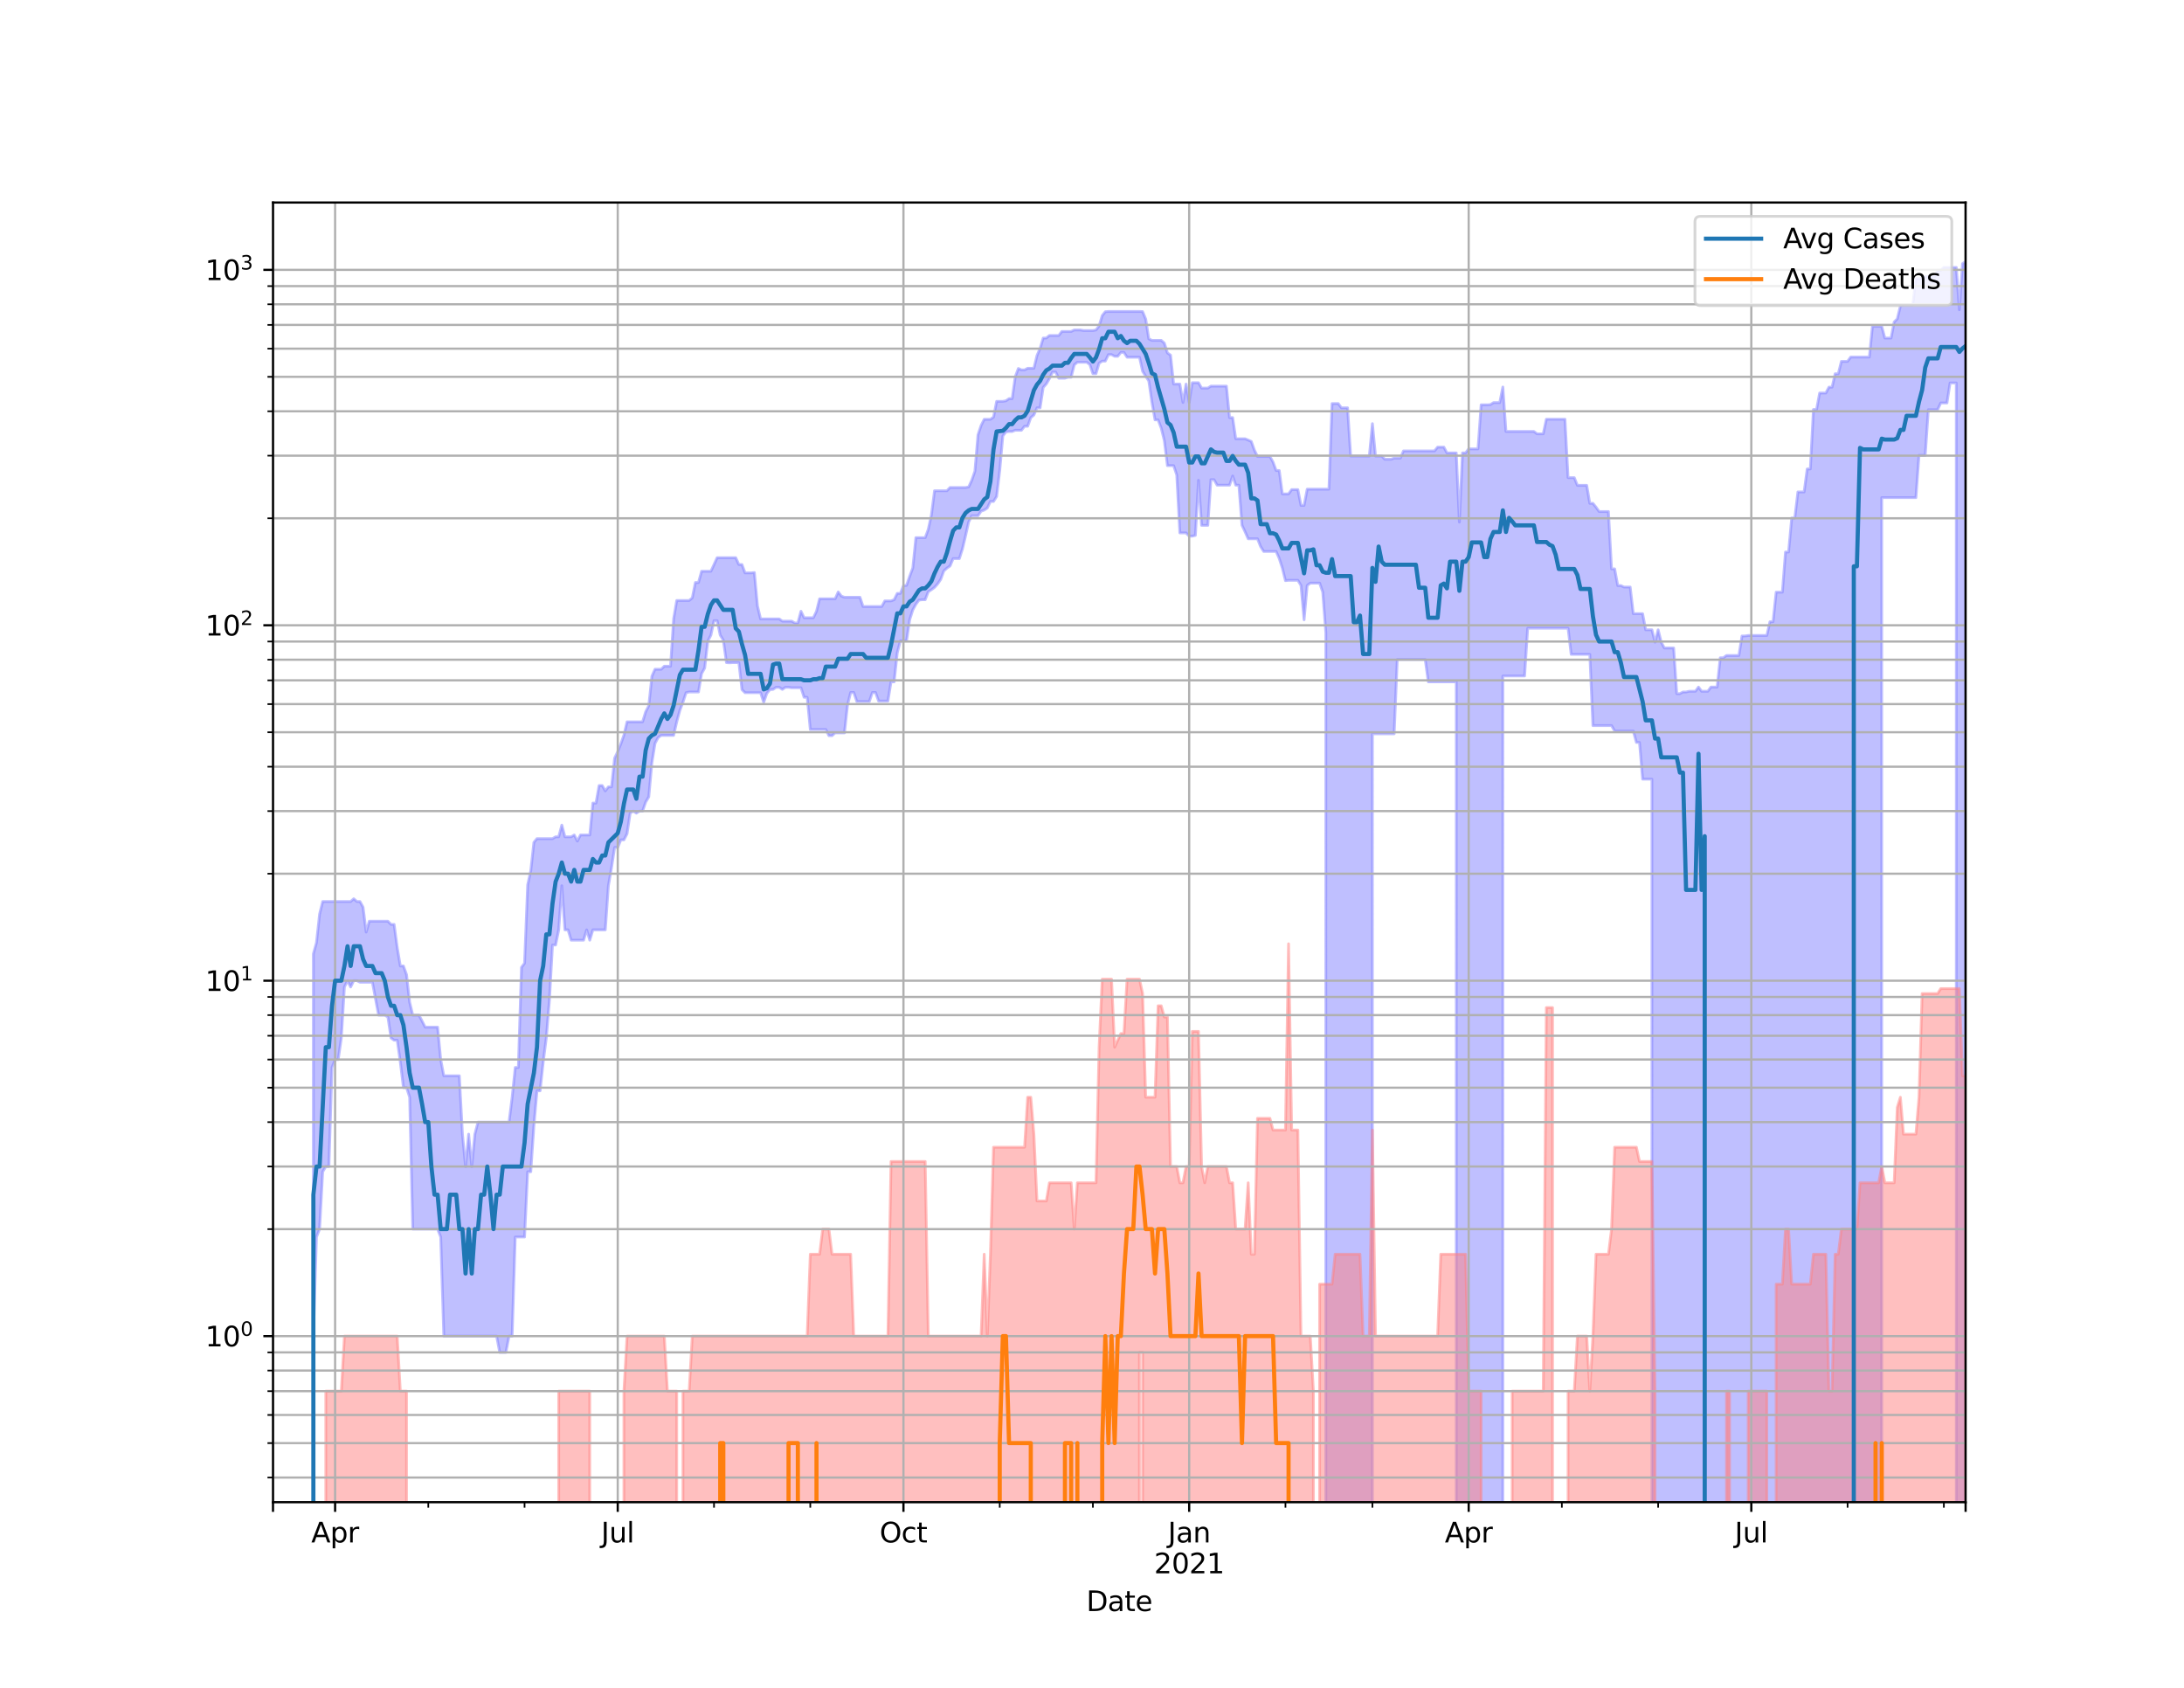 <?xml version="1.0" encoding="utf-8" standalone="no"?>
<!DOCTYPE svg PUBLIC "-//W3C//DTD SVG 1.1//EN"
  "http://www.w3.org/Graphics/SVG/1.1/DTD/svg11.dtd">
<svg height="612pt" version="1.1" viewBox="0 0 792 612" width="792pt" xmlns="http://www.w3.org/2000/svg" xmlns:xlink="http://www.w3.org/1999/xlink">
 <defs>
  <style type="text/css">*{stroke-linecap:butt;stroke-linejoin:round;}</style>
 </defs>
 <g id="figure_1">
  <g id="patch_1">
   <path d="M 0 612 
L 792 612 
L 792 0 
L 0 0 
z
" style="fill:#ffffff;"/>
  </g>
  <g id="axes_1">
   <g id="patch_2">
    <path d="M 99 544.68 
L 712.8 544.68 
L 712.8 73.44 
L 99 73.44 
z
" style="fill:#ffffff;"/>
   </g>
   <g id="PolyCollection_1">
    <path clip-path="url(#p68e2955192)" d="M 99 129359.169 
L 99 129359.169 
L 100.126 129359.169 
L 101.252 129359.169 
L 102.379 129359.169 
L 103.505 129359.169 
L 104.631 129359.169 
L 105.757 129359.169 
L 106.884 129359.169 
L 108.01 129359.169 
L 109.136 129359.169 
L 110.262 129359.169 
L 111.389 129359.169 
L 112.515 129359.169 
L 113.641 345.854 
L 114.767 341.773 
L 115.894 331.423 
L 117.02 326.888 
L 118.146 326.888 
L 119.272 326.888 
L 120.399 326.888 
L 121.525 326.888 
L 122.651 326.888 
L 123.777 326.888 
L 124.903 326.888 
L 126.03 326.888 
L 127.156 326.888 
L 128.282 325.891 
L 129.408 326.888 
L 130.535 326.888 
L 131.661 328.936 
L 132.787 337.97 
L 133.913 334.027 
L 135.04 334.027 
L 136.166 334.027 
L 137.292 334.027 
L 138.418 334.027 
L 139.545 334.027 
L 140.671 334.027 
L 141.797 335.181 
L 142.923 335.181 
L 144.05 343.55 
L 145.176 350.256 
L 146.302 350.256 
L 147.428 353.395 
L 148.554 363.385 
L 149.681 368.079 
L 150.807 368.079 
L 151.933 368.079 
L 153.059 370.219 
L 154.186 372.443 
L 155.312 372.443 
L 156.438 372.443 
L 157.564 372.443 
L 158.691 372.443 
L 159.817 384.181 
L 160.943 390.078 
L 162.069 390.078 
L 163.196 390.078 
L 164.322 390.078 
L 165.448 390.078 
L 166.574 390.078 
L 167.701 411.238 
L 168.827 422.976 
L 169.953 411.238 
L 171.079 422.976 
L 172.206 411.238 
L 173.332 406.875 
L 174.458 406.875 
L 175.584 406.875 
L 176.71 406.875 
L 177.837 406.875 
L 178.963 406.875 
L 180.089 406.875 
L 181.215 406.875 
L 182.342 406.875 
L 183.468 406.875 
L 184.594 406.875 
L 185.72 397.848 
L 186.847 387.052 
L 187.973 387.052 
L 189.099 350.767 
L 190.225 349.247 
L 191.352 320.857 
L 192.478 315.687 
L 193.604 305.436 
L 194.73 304.082 
L 195.857 304.082 
L 196.983 304.082 
L 198.109 304.082 
L 199.235 304.082 
L 200.361 304.082 
L 201.488 303.417 
L 202.614 303.417 
L 203.74 299.175 
L 204.866 303.417 
L 205.993 303.417 
L 207.119 303.417 
L 208.245 302.76 
L 209.371 304.981 
L 210.498 302.76 
L 211.624 302.76 
L 212.75 302.76 
L 213.876 302.76 
L 215.003 291.193 
L 216.129 291.193 
L 217.255 284.838 
L 218.381 284.838 
L 219.508 286.768 
L 220.634 285.314 
L 221.76 285.314 
L 222.886 274.871 
L 224.012 272.538 
L 225.139 269.693 
L 226.265 266.527 
L 227.391 261.724 
L 228.517 261.724 
L 229.644 261.724 
L 230.77 261.724 
L 231.896 261.724 
L 233.022 261.724 
L 234.149 258.079 
L 235.275 255.869 
L 236.401 245.179 
L 237.527 242.668 
L 238.654 242.668 
L 239.78 242.668 
L 240.906 241.562 
L 242.032 241.562 
L 243.159 241.562 
L 244.285 224.359 
L 245.411 217.737 
L 246.537 217.737 
L 247.663 217.737 
L 248.79 217.737 
L 249.916 217.737 
L 251.042 216.792 
L 252.168 211.219 
L 253.295 211.219 
L 254.421 207.129 
L 255.547 207.129 
L 256.673 207.129 
L 257.8 207.129 
L 258.926 204.697 
L 260.052 202.223 
L 261.178 202.223 
L 262.305 202.223 
L 263.431 202.223 
L 264.557 202.223 
L 265.683 202.223 
L 266.81 202.223 
L 267.936 204.697 
L 269.062 204.697 
L 270.188 207.724 
L 271.314 207.724 
L 272.441 207.724 
L 273.567 207.604 
L 274.693 219.727 
L 275.819 224.413 
L 276.946 224.413 
L 278.072 224.413 
L 279.198 224.413 
L 280.324 224.413 
L 281.451 224.413 
L 282.577 224.413 
L 283.703 225.224 
L 284.829 225.224 
L 285.956 225.224 
L 287.082 225.224 
L 288.208 225.882 
L 289.334 225.882 
L 290.461 221.636 
L 291.587 223.985 
L 292.713 223.985 
L 293.839 223.985 
L 294.966 223.985 
L 296.092 221.636 
L 297.218 217.121 
L 298.344 217.121 
L 299.47 217.121 
L 300.597 217.121 
L 301.723 217.121 
L 302.849 217.121 
L 303.975 214.631 
L 305.102 216.139 
L 306.228 216.558 
L 307.354 216.558 
L 308.48 216.558 
L 309.607 216.558 
L 310.733 216.558 
L 311.859 216.558 
L 312.985 219.925 
L 314.112 219.925 
L 315.238 219.925 
L 316.364 219.925 
L 317.49 219.925 
L 318.617 219.925 
L 319.743 219.925 
L 320.869 217.88 
L 321.995 217.88 
L 323.121 217.88 
L 324.248 217.452 
L 325.374 215.174 
L 326.5 215.174 
L 327.626 212.377 
L 328.753 212.247 
L 329.879 208.973 
L 331.005 205.958 
L 332.131 194.948 
L 333.258 194.948 
L 334.384 194.948 
L 335.51 194.948 
L 336.636 191.892 
L 337.763 186.702 
L 338.889 177.95 
L 340.015 177.95 
L 341.141 177.95 
L 342.268 177.95 
L 343.394 177.95 
L 344.52 176.768 
L 345.646 176.768 
L 346.772 176.768 
L 347.899 176.768 
L 349.025 176.768 
L 350.151 176.768 
L 351.277 176.562 
L 352.404 174.126 
L 353.53 170.855 
L 354.656 157.648 
L 355.782 154.281 
L 356.909 152.04 
L 358.035 152.04 
L 359.161 152.04 
L 360.287 151.25 
L 361.414 145.522 
L 362.54 145.522 
L 363.666 145.522 
L 364.792 145.325 
L 365.919 144.546 
L 367.045 144.546 
L 368.171 136.558 
L 369.297 133.607 
L 370.423 134.129 
L 371.55 134.129 
L 372.676 133.533 
L 373.802 133.533 
L 374.928 133.533 
L 376.055 128.901 
L 377.181 126.301 
L 378.307 122.575 
L 379.433 122.575 
L 380.56 121.642 
L 381.686 121.642 
L 382.812 121.642 
L 383.938 121.642 
L 385.065 120.18 
L 386.191 120.18 
L 387.317 120.18 
L 388.443 120.18 
L 389.57 119.641 
L 390.696 119.641 
L 391.822 119.641 
L 392.948 119.856 
L 394.074 119.856 
L 395.201 119.856 
L 396.327 119.856 
L 397.453 119.641 
L 398.579 118.165 
L 399.706 114.422 
L 400.832 113.024 
L 401.958 112.929 
L 403.084 112.929 
L 404.211 112.929 
L 405.337 112.929 
L 406.463 112.929 
L 407.589 112.929 
L 408.716 112.929 
L 409.842 112.929 
L 410.968 112.929 
L 412.094 112.929 
L 413.221 112.929 
L 414.347 112.973 
L 415.473 115.678 
L 416.599 122.863 
L 417.726 123.408 
L 418.852 123.408 
L 419.978 123.408 
L 421.104 123.408 
L 422.23 124.398 
L 423.357 127.973 
L 424.483 128.755 
L 425.609 139.26 
L 426.735 139.26 
L 427.862 139.26 
L 428.988 145.93 
L 430.114 139.26 
L 431.24 145.93 
L 432.367 138.769 
L 433.493 138.769 
L 434.619 138.769 
L 435.745 140.722 
L 436.872 140.722 
L 437.998 140.722 
L 439.124 140.004 
L 440.25 140.004 
L 441.377 140.004 
L 442.503 140.004 
L 443.629 140.004 
L 444.755 140.004 
L 445.881 151.41 
L 447.008 151.41 
L 448.134 159.101 
L 449.26 159.101 
L 450.386 159.101 
L 451.513 159.101 
L 452.639 159.554 
L 453.765 160.062 
L 454.891 163.193 
L 456.018 165.526 
L 457.144 165.526 
L 458.27 165.526 
L 459.396 165.526 
L 460.523 165.526 
L 461.649 167.531 
L 462.775 170.608 
L 463.901 170.608 
L 465.028 179.085 
L 466.154 179.085 
L 467.28 179.085 
L 468.406 177.53 
L 469.532 177.53 
L 470.659 177.53 
L 471.785 183.251 
L 472.911 183.251 
L 474.037 177.367 
L 475.164 177.367 
L 476.29 177.367 
L 477.416 177.367 
L 478.542 177.367 
L 479.669 177.367 
L 480.795 177.367 
L 481.921 177.367 
L 483.047 146.328 
L 484.174 146.328 
L 485.3 146.328 
L 486.426 147.866 
L 487.552 147.866 
L 488.679 147.866 
L 489.805 165.376 
L 490.931 165.376 
L 492.057 165.376 
L 493.183 165.376 
L 494.31 165.376 
L 495.436 165.376 
L 496.562 165.376 
L 497.688 153.61 
L 498.815 165.376 
L 499.941 165.376 
L 501.067 165.376 
L 502.193 166.51 
L 503.32 166.51 
L 504.446 166.51 
L 505.572 166.11 
L 506.698 166.11 
L 507.825 166.11 
L 508.951 163.5 
L 510.077 163.5 
L 511.203 163.5 
L 512.33 163.5 
L 513.456 163.5 
L 514.582 163.5 
L 515.708 163.5 
L 516.834 163.5 
L 517.961 163.5 
L 519.087 163.5 
L 520.213 163.5 
L 521.339 162.124 
L 522.466 162.124 
L 523.592 162.124 
L 524.718 164.228 
L 525.844 164.228 
L 526.971 164.228 
L 528.097 164.228 
L 529.223 189.309 
L 530.349 164.228 
L 531.476 164.228 
L 532.602 162.763 
L 533.728 162.763 
L 534.854 162.763 
L 535.981 162.763 
L 537.107 146.782 
L 538.233 146.782 
L 539.359 146.782 
L 540.486 146.702 
L 541.612 145.983 
L 542.738 145.983 
L 543.864 145.983 
L 544.99 140.326 
L 546.117 156.439 
L 547.243 156.439 
L 548.369 156.439 
L 549.495 156.439 
L 550.622 156.439 
L 551.748 156.439 
L 552.874 156.439 
L 554 156.439 
L 555.127 156.439 
L 556.253 156.439 
L 557.379 157.307 
L 558.505 157.307 
L 559.632 157.307 
L 560.758 152.011 
L 561.884 152.011 
L 563.01 152.011 
L 564.137 152.011 
L 565.263 152.011 
L 566.389 152.011 
L 567.515 152.011 
L 568.641 173.193 
L 569.768 173.193 
L 570.894 173.193 
L 572.02 175.971 
L 573.146 175.971 
L 574.273 175.971 
L 575.399 175.971 
L 576.525 182.51 
L 577.651 182.51 
L 578.778 183.899 
L 579.904 185.483 
L 581.03 185.483 
L 582.156 185.483 
L 583.283 185.483 
L 584.409 206.268 
L 585.535 206.268 
L 586.661 212.333 
L 587.788 212.333 
L 588.914 212.855 
L 590.04 212.855 
L 591.166 212.855 
L 592.292 222.512 
L 593.419 222.512 
L 594.545 222.512 
L 595.671 222.512 
L 596.797 228.363 
L 597.924 228.363 
L 599.05 228.363 
L 600.176 232.862 
L 601.302 228.363 
L 602.429 232.862 
L 603.555 234.962 
L 604.681 234.962 
L 605.807 234.962 
L 606.934 234.962 
L 608.06 251.519 
L 609.186 251.519 
L 610.312 250.912 
L 611.439 250.912 
L 612.565 250.654 
L 613.691 250.654 
L 614.817 250.654 
L 615.943 249.13 
L 617.07 250.654 
L 618.196 250.654 
L 619.322 250.654 
L 620.448 249.13 
L 621.575 249.13 
L 622.701 249.13 
L 623.827 238.509 
L 624.953 238.509 
L 626.08 237.686 
L 627.206 237.686 
L 628.332 237.686 
L 629.458 237.686 
L 630.585 237.686 
L 631.711 230.597 
L 632.837 230.597 
L 633.963 230.417 
L 635.09 230.417 
L 636.216 230.417 
L 637.342 230.417 
L 638.468 230.417 
L 639.594 230.417 
L 640.721 230.417 
L 641.847 225.443 
L 642.973 225.443 
L 644.099 214.721 
L 645.226 214.721 
L 646.352 214.721 
L 647.478 200.165 
L 648.604 200.165 
L 649.731 187.836 
L 650.857 187.836 
L 651.983 178.373 
L 653.109 178.373 
L 654.236 178.373 
L 655.362 170.036 
L 656.488 170.036 
L 657.614 148.485 
L 658.741 148.485 
L 659.867 142.508 
L 660.993 142.508 
L 662.119 142.508 
L 663.246 140.386 
L 664.372 140.386 
L 665.498 135.517 
L 666.624 135.517 
L 667.75 131.037 
L 668.877 131.037 
L 670.003 131.037 
L 671.129 129.479 
L 672.255 129.479 
L 673.382 129.479 
L 674.508 129.479 
L 675.634 129.479 
L 676.76 129.479 
L 677.887 129.479 
L 679.013 118.35 
L 680.139 118.35 
L 681.265 118.35 
L 682.392 118.35 
L 683.518 122.575 
L 684.644 122.575 
L 685.77 122.575 
L 686.897 116.735 
L 688.023 115.639 
L 689.149 110.949 
L 690.275 110.484 
L 691.401 110.484 
L 692.528 110.484 
L 693.654 110.484 
L 694.78 101.06 
L 695.906 101.06 
L 697.033 101.06 
L 698.159 100.283 
L 699.285 100.283 
L 700.411 100.283 
L 701.538 100.283 
L 702.664 98.037 
L 703.79 98.037 
L 704.916 96.969 
L 706.043 96.969 
L 707.169 96.969 
L 708.295 96.969 
L 709.421 96.969 
L 710.548 112.339 
L 711.674 95.597 
L 712.8 94.86 
L 712.8 129359.169 
L 712.8 129359.169 
L 711.674 129359.169 
L 710.548 129359.169 
L 709.421 138.851 
L 708.295 138.851 
L 707.169 138.851 
L 706.043 146.115 
L 704.916 146.115 
L 703.79 146.115 
L 702.664 148.554 
L 701.538 148.554 
L 700.411 148.554 
L 699.285 148.554 
L 698.159 165.115 
L 697.033 165.115 
L 695.906 165.115 
L 694.78 180.44 
L 693.654 180.44 
L 692.528 180.44 
L 691.401 180.44 
L 690.275 180.44 
L 689.149 180.44 
L 688.023 180.44 
L 686.897 180.44 
L 685.77 180.44 
L 684.644 180.44 
L 683.518 180.44 
L 682.392 180.44 
L 681.265 129359.169 
L 680.139 129359.169 
L 679.013 129359.169 
L 677.887 129359.169 
L 676.76 129359.169 
L 675.634 129359.169 
L 674.508 129359.169 
L 673.382 129359.169 
L 672.255 129359.169 
L 671.129 129359.169 
L 670.003 129359.169 
L 668.877 129359.169 
L 667.75 129359.169 
L 666.624 129359.169 
L 665.498 129359.169 
L 664.372 129359.169 
L 663.246 129359.169 
L 662.119 129359.169 
L 660.993 129359.169 
L 659.867 129359.169 
L 658.741 129359.169 
L 657.614 129359.169 
L 656.488 129359.169 
L 655.362 129359.169 
L 654.236 129359.169 
L 653.109 129359.169 
L 651.983 129359.169 
L 650.857 129359.169 
L 649.731 129359.169 
L 648.604 129359.169 
L 647.478 129359.169 
L 646.352 129359.169 
L 645.226 129359.169 
L 644.099 129359.169 
L 642.973 129359.169 
L 641.847 129359.169 
L 640.721 129359.169 
L 639.594 129359.169 
L 638.468 129359.169 
L 637.342 129359.169 
L 636.216 129359.169 
L 635.09 129359.169 
L 633.963 129359.169 
L 632.837 129359.169 
L 631.711 129359.169 
L 630.585 129359.169 
L 629.458 129359.169 
L 628.332 129359.169 
L 627.206 129359.169 
L 626.08 129359.169 
L 624.953 129359.169 
L 623.827 129359.169 
L 622.701 129359.169 
L 621.575 129359.169 
L 620.448 129359.169 
L 619.322 129359.169 
L 618.196 129359.169 
L 617.07 129359.169 
L 615.943 129359.169 
L 614.817 129359.169 
L 613.691 129359.169 
L 612.565 129359.169 
L 611.439 129359.169 
L 610.312 129359.169 
L 609.186 129359.169 
L 608.06 129359.169 
L 606.934 129359.169 
L 605.807 129359.169 
L 604.681 129359.169 
L 603.555 129359.169 
L 602.429 129359.169 
L 601.302 129359.169 
L 600.176 129359.169 
L 599.05 282.515 
L 597.924 282.515 
L 596.797 282.515 
L 595.671 282.515 
L 594.545 269.212 
L 593.419 269.212 
L 592.292 265.065 
L 591.166 265.065 
L 590.04 265.065 
L 588.914 265.065 
L 587.788 265.065 
L 586.661 265.065 
L 585.535 265.065 
L 584.409 263.101 
L 583.283 263.101 
L 582.156 263.101 
L 581.03 263.101 
L 579.904 263.101 
L 578.778 263.101 
L 577.651 263.101 
L 576.525 237.279 
L 575.399 237.279 
L 574.273 237.279 
L 573.146 237.279 
L 572.02 237.279 
L 570.894 237.279 
L 569.768 237.279 
L 568.641 227.789 
L 567.515 227.789 
L 566.389 227.789 
L 565.263 227.789 
L 564.137 227.789 
L 563.01 227.789 
L 561.884 227.789 
L 560.758 227.789 
L 559.632 227.789 
L 558.505 227.789 
L 557.379 227.789 
L 556.253 227.789 
L 555.127 227.789 
L 554 227.789 
L 552.874 245.102 
L 551.748 245.102 
L 550.622 245.102 
L 549.495 245.102 
L 548.369 245.102 
L 547.243 245.102 
L 546.117 245.102 
L 544.99 245.102 
L 543.864 129359.169 
L 542.738 129359.169 
L 541.612 129359.169 
L 540.486 129359.169 
L 539.359 129359.169 
L 538.233 129359.169 
L 537.107 129359.169 
L 535.981 129359.169 
L 534.854 129359.169 
L 533.728 129359.169 
L 532.602 129359.169 
L 531.476 129359.169 
L 530.349 129359.169 
L 529.223 129359.169 
L 528.097 247.241 
L 526.971 247.241 
L 525.844 247.241 
L 524.718 247.241 
L 523.592 247.241 
L 522.466 247.241 
L 521.339 247.241 
L 520.213 247.241 
L 519.087 247.241 
L 517.961 247.241 
L 516.834 239.135 
L 515.708 239.135 
L 514.582 239.135 
L 513.456 239.135 
L 512.33 239.135 
L 511.203 239.135 
L 510.077 239.135 
L 508.951 239.135 
L 507.825 239.135 
L 506.698 239.135 
L 505.572 266.073 
L 504.446 266.073 
L 503.32 266.073 
L 502.193 266.073 
L 501.067 266.073 
L 499.941 266.073 
L 498.815 266.073 
L 497.688 266.073 
L 496.562 129359.169 
L 495.436 129359.169 
L 494.31 129359.169 
L 493.183 129359.169 
L 492.057 129359.169 
L 490.931 129359.169 
L 489.805 129359.169 
L 488.679 129359.169 
L 487.552 129359.169 
L 486.426 129359.169 
L 485.3 129359.169 
L 484.174 129359.169 
L 483.047 129359.169 
L 481.921 129359.169 
L 480.795 229.351 
L 479.669 214.676 
L 478.542 211.431 
L 477.416 211.431 
L 476.29 211.431 
L 475.164 211.431 
L 474.037 212.29 
L 472.911 224.736 
L 471.785 212.29 
L 470.659 210.418 
L 469.532 210.418 
L 468.406 210.418 
L 467.28 210.418 
L 466.154 210.544 
L 465.028 205.996 
L 463.901 202.512 
L 462.775 199.957 
L 461.649 199.957 
L 460.523 199.957 
L 459.396 199.957 
L 458.27 199.957 
L 457.144 198.181 
L 456.018 195.362 
L 454.891 195.362 
L 453.765 195.362 
L 452.639 195.362 
L 451.513 192.831 
L 450.386 190.439 
L 449.26 175.926 
L 448.134 175.926 
L 447.008 172.594 
L 445.881 175.926 
L 444.755 175.926 
L 443.629 175.926 
L 442.503 175.926 
L 441.377 175.926 
L 440.25 173.929 
L 439.124 173.929 
L 437.998 190.497 
L 436.872 190.497 
L 435.745 190.497 
L 434.619 174.147 
L 433.493 194.129 
L 432.367 194.411 
L 431.24 194.411 
L 430.114 193.23 
L 428.988 193.23 
L 427.862 193.23 
L 426.735 172.233 
L 425.609 168.849 
L 424.483 168.849 
L 423.357 168.849 
L 422.23 159.79 
L 421.104 155.256 
L 419.978 152.247 
L 418.852 152.247 
L 417.726 145.811 
L 416.599 138.156 
L 415.473 136.412 
L 414.347 134.624 
L 413.221 129.529 
L 412.094 129.529 
L 410.968 129.529 
L 409.842 129.529 
L 408.716 129.529 
L 407.589 127.791 
L 406.463 127.791 
L 405.337 129.194 
L 404.211 129.194 
L 403.084 128.58 
L 401.958 128.58 
L 400.832 130.936 
L 399.706 130.936 
L 398.579 131.7 
L 397.453 135.495 
L 396.327 135.495 
L 395.201 132.163 
L 394.074 131.352 
L 392.948 131.352 
L 391.822 131.352 
L 390.696 131.352 
L 389.57 132.287 
L 388.443 136.782 
L 387.317 136.782 
L 386.191 137.131 
L 385.065 137.131 
L 383.938 137.131 
L 382.812 134.895 
L 381.686 134.895 
L 380.56 137.289 
L 379.433 139.213 
L 378.307 140.481 
L 377.181 147.88 
L 376.055 147.88 
L 374.928 150.47 
L 373.802 151.439 
L 372.676 154.558 
L 371.55 154.558 
L 370.423 156.01 
L 369.297 156.01 
L 368.171 156.01 
L 367.045 156.455 
L 365.919 156.455 
L 364.792 156.631 
L 363.666 158.073 
L 362.54 170.628 
L 361.414 180.025 
L 360.287 181.828 
L 359.161 181.828 
L 358.035 184.212 
L 356.909 184.95 
L 355.782 185.35 
L 354.656 187.004 
L 353.53 187.004 
L 352.404 187.004 
L 351.277 189.251 
L 350.151 194.286 
L 349.025 199.028 
L 347.899 202.549 
L 346.772 202.549 
L 345.646 202.549 
L 344.52 205.229 
L 343.394 205.996 
L 342.268 207.011 
L 341.141 210.085 
L 340.015 211.73 
L 338.889 212.986 
L 337.763 213.825 
L 336.636 214.541 
L 335.51 217.452 
L 334.384 217.452 
L 333.258 217.594 
L 332.131 219.088 
L 331.005 221.178 
L 329.879 224.736 
L 328.753 232.364 
L 327.626 232.364 
L 326.5 232.364 
L 325.374 236.741 
L 324.248 247.241 
L 323.121 247.241 
L 321.995 254.198 
L 320.869 254.198 
L 319.743 254.198 
L 318.617 254.198 
L 317.49 251.085 
L 316.364 251.085 
L 315.238 254.381 
L 314.112 254.381 
L 312.985 254.381 
L 311.859 254.381 
L 310.733 254.381 
L 309.607 251.085 
L 308.48 251.085 
L 307.354 255.587 
L 306.228 265.735 
L 305.102 265.735 
L 303.975 265.735 
L 302.849 265.735 
L 301.723 266.756 
L 300.597 266.756 
L 299.47 264.512 
L 298.344 264.512 
L 297.218 264.512 
L 296.092 264.512 
L 294.966 264.512 
L 293.839 264.512 
L 292.713 252.843 
L 291.587 252.843 
L 290.461 249.381 
L 289.334 249.381 
L 288.208 249.381 
L 287.082 249.381 
L 285.956 249.214 
L 284.829 249.214 
L 283.703 249.972 
L 282.577 249.214 
L 281.451 249.214 
L 280.324 249.972 
L 279.198 250.057 
L 278.072 251.432 
L 276.946 254.657 
L 275.819 251.172 
L 274.693 251.172 
L 273.567 251.172 
L 272.441 251.172 
L 271.314 251.172 
L 270.188 251.172 
L 269.062 250.057 
L 267.936 240.264 
L 266.81 240.264 
L 265.683 240.264 
L 264.557 240.335 
L 263.431 240.264 
L 262.305 232.117 
L 261.178 230.298 
L 260.052 225.061 
L 258.926 225.061 
L 257.8 230.298 
L 256.673 232.488 
L 255.547 242.223 
L 254.421 244.253 
L 253.295 250.912 
L 252.168 250.912 
L 251.042 250.912 
L 249.916 250.912 
L 248.79 251.172 
L 247.663 254.657 
L 246.537 257.591 
L 245.411 261.724 
L 244.285 266.641 
L 243.159 266.641 
L 242.032 266.641 
L 240.906 266.641 
L 239.78 266.641 
L 238.654 267.447 
L 237.527 269.572 
L 236.401 276.618 
L 235.275 288.937 
L 234.149 290.84 
L 233.022 294.101 
L 231.896 294.101 
L 230.77 294.853 
L 229.644 294.101 
L 228.517 294.853 
L 227.391 302.326 
L 226.265 304.53 
L 225.139 304.53 
L 224.012 307.295 
L 222.886 307.295 
L 221.76 314.6 
L 220.634 321.158 
L 219.508 337.159 
L 218.381 337.159 
L 217.255 337.159 
L 216.129 337.159 
L 215.003 337.159 
L 213.876 340.906 
L 212.75 337.159 
L 211.624 340.906 
L 210.498 340.906 
L 209.371 340.906 
L 208.245 340.906 
L 207.119 340.906 
L 205.993 337.159 
L 204.866 337.159 
L 203.74 321.158 
L 202.614 337.159 
L 201.488 342.655 
L 200.361 342.655 
L 199.235 362.745 
L 198.109 376.358 
L 196.983 385.122 
L 195.857 395.516 
L 194.73 395.516 
L 193.604 408.292 
L 192.478 424.873 
L 191.352 424.873 
L 190.225 448.541 
L 189.099 448.541 
L 187.973 448.541 
L 186.847 448.541 
L 185.72 484.465 
L 184.594 484.465 
L 183.468 490.362 
L 182.342 490.362 
L 181.215 490.362 
L 180.089 484.465 
L 178.963 484.465 
L 177.837 484.465 
L 176.71 484.465 
L 175.584 484.465 
L 174.458 484.465 
L 173.332 484.465 
L 172.206 484.465 
L 171.079 484.465 
L 169.953 484.465 
L 168.827 484.465 
L 167.701 484.465 
L 166.574 484.465 
L 165.448 484.465 
L 164.322 484.465 
L 163.196 484.465 
L 162.069 484.465 
L 160.943 484.465 
L 159.817 448.541 
L 158.691 445.67 
L 157.564 445.67 
L 156.438 445.67 
L 155.312 445.67 
L 154.186 445.67 
L 153.059 445.67 
L 151.933 445.67 
L 150.807 445.67 
L 149.681 445.67 
L 148.554 397.848 
L 147.428 394.385 
L 146.302 394.385 
L 145.176 385.122 
L 144.05 377.176 
L 142.923 377.176 
L 141.797 376.358 
L 140.671 368.783 
L 139.545 368.079 
L 138.418 368.079 
L 137.292 368.079 
L 136.166 362.112 
L 135.04 356.153 
L 133.913 356.153 
L 132.787 356.153 
L 131.661 356.153 
L 130.535 356.153 
L 129.408 355.59 
L 128.282 355.59 
L 127.156 357.875 
L 126.03 355.59 
L 124.903 357.875 
L 123.777 376.358 
L 122.651 384.181 
L 121.525 384.181 
L 120.399 387.052 
L 119.272 422.976 
L 118.146 422.976 
L 117.02 424.873 
L 115.894 445.67 
L 114.767 448.541 
L 113.641 484.465 
L 112.515 129359.169 
L 111.389 129359.169 
L 110.262 129359.169 
L 109.136 129359.169 
L 108.01 129359.169 
L 106.884 129359.169 
L 105.757 129359.169 
L 104.631 129359.169 
L 103.505 129359.169 
L 102.379 129359.169 
L 101.252 129359.169 
L 100.126 129359.169 
L 99 129359.169 
z
" style="fill:#8080ff;fill-opacity:0.5;stroke:#8080ff;stroke-opacity:0.5;"/>
   </g>
   <g id="PolyCollection_2">
    <path clip-path="url(#p68e2955192)" d="M 99 129359.169 
L 99 129359.169 
L 100.126 129359.169 
L 101.252 129359.169 
L 102.379 129359.169 
L 103.505 129359.169 
L 104.631 129359.169 
L 105.757 129359.169 
L 106.884 129359.169 
L 108.01 129359.169 
L 109.136 129359.169 
L 110.262 129359.169 
L 111.389 129359.169 
L 112.515 129359.169 
L 113.641 129359.169 
L 114.767 129359.169 
L 115.894 129359.169 
L 117.02 129359.169 
L 118.146 504.428 
L 119.272 504.428 
L 120.399 504.428 
L 121.525 504.428 
L 122.651 504.428 
L 123.777 504.428 
L 124.903 484.465 
L 126.03 484.465 
L 127.156 484.465 
L 128.282 484.465 
L 129.408 484.465 
L 130.535 484.465 
L 131.661 484.465 
L 132.787 484.465 
L 133.913 484.465 
L 135.04 484.465 
L 136.166 484.465 
L 137.292 484.465 
L 138.418 484.465 
L 139.545 484.465 
L 140.671 484.465 
L 141.797 484.465 
L 142.923 484.465 
L 144.05 484.465 
L 145.176 504.428 
L 146.302 504.428 
L 147.428 504.428 
L 148.554 129359.169 
L 149.681 129359.169 
L 150.807 129359.169 
L 151.933 129359.169 
L 153.059 129359.169 
L 154.186 129359.169 
L 155.312 129359.169 
L 156.438 129359.169 
L 157.564 129359.169 
L 158.691 129359.169 
L 159.817 129359.169 
L 160.943 129359.169 
L 162.069 129359.169 
L 163.196 129359.169 
L 164.322 129359.169 
L 165.448 129359.169 
L 166.574 129359.169 
L 167.701 129359.169 
L 168.827 129359.169 
L 169.953 129359.169 
L 171.079 129359.169 
L 172.206 129359.169 
L 173.332 129359.169 
L 174.458 129359.169 
L 175.584 129359.169 
L 176.71 129359.169 
L 177.837 129359.169 
L 178.963 129359.169 
L 180.089 129359.169 
L 181.215 129359.169 
L 182.342 129359.169 
L 183.468 129359.169 
L 184.594 129359.169 
L 185.72 129359.169 
L 186.847 129359.169 
L 187.973 129359.169 
L 189.099 129359.169 
L 190.225 129359.169 
L 191.352 129359.169 
L 192.478 129359.169 
L 193.604 129359.169 
L 194.73 129359.169 
L 195.857 129359.169 
L 196.983 129359.169 
L 198.109 129359.169 
L 199.235 129359.169 
L 200.361 129359.169 
L 201.488 129359.169 
L 202.614 504.428 
L 203.74 504.428 
L 204.866 504.428 
L 205.993 504.428 
L 207.119 504.428 
L 208.245 504.428 
L 209.371 504.428 
L 210.498 504.428 
L 211.624 504.428 
L 212.75 504.428 
L 213.876 504.428 
L 215.003 129359.169 
L 216.129 129359.169 
L 217.255 129359.169 
L 218.381 129359.169 
L 219.508 129359.169 
L 220.634 129359.169 
L 221.76 129359.169 
L 222.886 129359.169 
L 224.012 129359.169 
L 225.139 129359.169 
L 226.265 504.428 
L 227.391 484.465 
L 228.517 484.465 
L 229.644 484.465 
L 230.77 484.465 
L 231.896 484.465 
L 233.022 484.465 
L 234.149 484.465 
L 235.275 484.465 
L 236.401 484.465 
L 237.527 484.465 
L 238.654 484.465 
L 239.78 484.465 
L 240.906 484.465 
L 242.032 504.428 
L 243.159 504.428 
L 244.285 504.428 
L 245.411 504.428 
L 246.537 129359.169 
L 247.663 504.428 
L 248.79 504.428 
L 249.916 504.428 
L 251.042 484.465 
L 252.168 484.465 
L 253.295 484.465 
L 254.421 484.465 
L 255.547 484.465 
L 256.673 484.465 
L 257.8 484.465 
L 258.926 484.465 
L 260.052 484.465 
L 261.178 484.465 
L 262.305 484.465 
L 263.431 484.465 
L 264.557 484.465 
L 265.683 484.465 
L 266.81 484.465 
L 267.936 484.465 
L 269.062 484.465 
L 270.188 484.465 
L 271.314 484.465 
L 272.441 484.465 
L 273.567 484.465 
L 274.693 484.465 
L 275.819 484.465 
L 276.946 484.465 
L 278.072 484.465 
L 279.198 484.465 
L 280.324 484.465 
L 281.451 484.465 
L 282.577 484.465 
L 283.703 484.465 
L 284.829 484.465 
L 285.956 484.465 
L 287.082 484.465 
L 288.208 484.465 
L 289.334 484.465 
L 290.461 484.465 
L 291.587 484.465 
L 292.713 484.465 
L 293.839 454.766 
L 294.966 454.766 
L 296.092 454.766 
L 297.218 454.766 
L 298.344 445.67 
L 299.47 445.67 
L 300.597 445.67 
L 301.723 454.766 
L 302.849 454.766 
L 303.975 454.766 
L 305.102 454.766 
L 306.228 454.766 
L 307.354 454.766 
L 308.48 454.766 
L 309.607 484.465 
L 310.733 484.465 
L 311.859 484.465 
L 312.985 484.465 
L 314.112 484.465 
L 315.238 484.465 
L 316.364 484.465 
L 317.49 484.465 
L 318.617 484.465 
L 319.743 484.465 
L 320.869 484.465 
L 321.995 484.465 
L 323.121 421.141 
L 324.248 421.141 
L 325.374 421.141 
L 326.5 421.141 
L 327.626 421.141 
L 328.753 421.141 
L 329.879 421.141 
L 331.005 421.141 
L 332.131 421.141 
L 333.258 421.141 
L 334.384 421.141 
L 335.51 421.141 
L 336.636 484.465 
L 337.763 484.465 
L 338.889 484.465 
L 340.015 484.465 
L 341.141 484.465 
L 342.268 484.465 
L 343.394 484.465 
L 344.52 484.465 
L 345.646 484.465 
L 346.772 484.465 
L 347.899 484.465 
L 349.025 484.465 
L 350.151 484.465 
L 351.277 484.465 
L 352.404 484.465 
L 353.53 484.465 
L 354.656 484.465 
L 355.782 484.465 
L 356.909 454.766 
L 358.035 484.465 
L 359.161 454.766 
L 360.287 415.971 
L 361.414 415.971 
L 362.54 415.971 
L 363.666 415.971 
L 364.792 415.971 
L 365.919 415.971 
L 367.045 415.971 
L 368.171 415.971 
L 369.297 415.971 
L 370.423 415.971 
L 371.55 415.971 
L 372.676 397.848 
L 373.802 397.848 
L 374.928 411.238 
L 376.055 435.465 
L 377.181 435.465 
L 378.307 435.465 
L 379.433 435.465 
L 380.56 428.873 
L 381.686 428.873 
L 382.812 428.873 
L 383.938 428.873 
L 385.065 428.873 
L 386.191 428.873 
L 387.317 428.873 
L 388.443 428.873 
L 389.57 445.67 
L 390.696 428.873 
L 391.822 428.873 
L 392.948 428.873 
L 394.074 428.873 
L 395.201 428.873 
L 396.327 428.873 
L 397.453 428.873 
L 398.579 379.701 
L 399.706 355.033 
L 400.832 355.033 
L 401.958 355.033 
L 403.084 355.033 
L 404.211 379.701 
L 405.337 377.176 
L 406.463 374.759 
L 407.589 374.759 
L 408.716 355.033 
L 409.842 355.033 
L 410.968 355.033 
L 412.094 355.033 
L 413.221 355.033 
L 414.347 360.257 
L 415.473 397.848 
L 416.599 397.848 
L 417.726 397.848 
L 418.852 397.848 
L 419.978 364.686 
L 421.104 364.686 
L 422.23 368.783 
L 423.357 368.783 
L 424.483 422.976 
L 425.609 422.976 
L 426.735 422.976 
L 427.862 428.873 
L 428.988 428.873 
L 430.114 422.976 
L 431.24 422.976 
L 432.367 373.976 
L 433.493 373.976 
L 434.619 373.976 
L 435.745 422.976 
L 436.872 428.873 
L 437.998 422.976 
L 439.124 422.976 
L 440.25 422.976 
L 441.377 422.976 
L 442.503 422.976 
L 443.629 422.976 
L 444.755 422.976 
L 445.881 428.873 
L 447.008 428.873 
L 448.134 445.67 
L 449.26 445.67 
L 450.386 445.67 
L 451.513 445.67 
L 452.639 428.873 
L 453.765 454.766 
L 454.891 454.766 
L 456.018 405.493 
L 457.144 405.493 
L 458.27 405.493 
L 459.396 405.493 
L 460.523 405.493 
L 461.649 409.745 
L 462.775 409.745 
L 463.901 409.745 
L 465.028 409.745 
L 466.154 409.745 
L 467.28 342.212 
L 468.406 409.745 
L 469.532 409.745 
L 470.659 409.745 
L 471.785 484.465 
L 472.911 484.465 
L 474.037 484.465 
L 475.164 484.465 
L 476.29 504.428 
L 477.416 129359.169 
L 478.542 465.633 
L 479.669 465.633 
L 480.795 465.633 
L 481.921 465.633 
L 483.047 465.633 
L 484.174 454.766 
L 485.3 454.766 
L 486.426 454.766 
L 487.552 454.766 
L 488.679 454.766 
L 489.805 454.766 
L 490.931 454.766 
L 492.057 454.766 
L 493.183 454.766 
L 494.31 484.465 
L 495.436 484.465 
L 496.562 484.465 
L 497.688 409.745 
L 498.815 484.465 
L 499.941 484.465 
L 501.067 484.465 
L 502.193 484.465 
L 503.32 484.465 
L 504.446 484.465 
L 505.572 484.465 
L 506.698 484.465 
L 507.825 484.465 
L 508.951 484.465 
L 510.077 484.465 
L 511.203 484.465 
L 512.33 484.465 
L 513.456 484.465 
L 514.582 484.465 
L 515.708 484.465 
L 516.834 484.465 
L 517.961 484.465 
L 519.087 484.465 
L 520.213 484.465 
L 521.339 484.465 
L 522.466 454.766 
L 523.592 454.766 
L 524.718 454.766 
L 525.844 454.766 
L 526.971 454.766 
L 528.097 454.766 
L 529.223 454.766 
L 530.349 454.766 
L 531.476 454.766 
L 532.602 504.428 
L 533.728 504.428 
L 534.854 504.428 
L 535.981 504.428 
L 537.107 504.428 
L 538.233 129359.169 
L 539.359 129359.169 
L 540.486 129359.169 
L 541.612 129359.169 
L 542.738 129359.169 
L 543.864 129359.169 
L 544.99 129359.169 
L 546.117 129359.169 
L 547.243 129359.169 
L 548.369 504.428 
L 549.495 504.428 
L 550.622 504.428 
L 551.748 504.428 
L 552.874 504.428 
L 554 504.428 
L 555.127 504.428 
L 556.253 504.428 
L 557.379 504.428 
L 558.505 504.428 
L 559.632 504.428 
L 560.758 365.349 
L 561.884 365.349 
L 563.01 365.349 
L 564.137 129359.169 
L 565.263 129359.169 
L 566.389 129359.169 
L 567.515 129359.169 
L 568.641 504.428 
L 569.768 504.428 
L 570.894 504.428 
L 572.02 484.465 
L 573.146 484.465 
L 574.273 484.465 
L 575.399 484.465 
L 576.525 504.428 
L 577.651 484.465 
L 578.778 454.766 
L 579.904 454.766 
L 581.03 454.766 
L 582.156 454.766 
L 583.283 454.766 
L 584.409 445.67 
L 585.535 415.971 
L 586.661 415.971 
L 587.788 415.971 
L 588.914 415.971 
L 590.04 415.971 
L 591.166 415.971 
L 592.292 415.971 
L 593.419 415.971 
L 594.545 421.141 
L 595.671 421.141 
L 596.797 421.141 
L 597.924 421.141 
L 599.05 421.141 
L 600.176 504.428 
L 601.302 129359.169 
L 602.429 129359.169 
L 603.555 129359.169 
L 604.681 129359.169 
L 605.807 129359.169 
L 606.934 129359.169 
L 608.06 129359.169 
L 609.186 129359.169 
L 610.312 129359.169 
L 611.439 129359.169 
L 612.565 129359.169 
L 613.691 129359.169 
L 614.817 129359.169 
L 615.943 129359.169 
L 617.07 129359.169 
L 618.196 129359.169 
L 619.322 129359.169 
L 620.448 129359.169 
L 621.575 129359.169 
L 622.701 129359.169 
L 623.827 129359.169 
L 624.953 129359.169 
L 626.08 504.428 
L 627.206 504.428 
L 628.332 129359.169 
L 629.458 129359.169 
L 630.585 129359.169 
L 631.711 129359.169 
L 632.837 129359.169 
L 633.963 504.428 
L 635.09 504.428 
L 636.216 504.428 
L 637.342 504.428 
L 638.468 504.428 
L 639.594 504.428 
L 640.721 504.428 
L 641.847 129359.169 
L 642.973 129359.169 
L 644.099 465.633 
L 645.226 465.633 
L 646.352 465.633 
L 647.478 445.67 
L 648.604 445.67 
L 649.731 465.633 
L 650.857 465.633 
L 651.983 465.633 
L 653.109 465.633 
L 654.236 465.633 
L 655.362 465.633 
L 656.488 465.633 
L 657.614 454.766 
L 658.741 454.766 
L 659.867 454.766 
L 660.993 454.766 
L 662.119 454.766 
L 663.246 504.428 
L 664.372 504.428 
L 665.498 454.766 
L 666.624 454.766 
L 667.75 445.67 
L 668.877 445.67 
L 670.003 445.67 
L 671.129 445.67 
L 672.255 445.67 
L 673.382 445.67 
L 674.508 428.873 
L 675.634 428.873 
L 676.76 428.873 
L 677.887 428.873 
L 679.013 428.873 
L 680.139 428.873 
L 681.265 428.873 
L 682.392 422.976 
L 683.518 428.873 
L 684.644 428.873 
L 685.77 428.873 
L 686.897 428.873 
L 688.023 401.54 
L 689.149 397.848 
L 690.275 411.238 
L 691.401 411.238 
L 692.528 411.238 
L 693.654 411.238 
L 694.78 411.238 
L 695.906 397.848 
L 697.033 360.257 
L 698.159 360.257 
L 699.285 360.257 
L 700.411 360.257 
L 701.538 360.257 
L 702.664 360.257 
L 703.79 358.461 
L 704.916 358.461 
L 706.043 358.461 
L 707.169 358.461 
L 708.295 358.461 
L 709.421 358.461 
L 710.548 358.461 
L 711.674 390.078 
L 712.8 390.078 
L 712.8 129359.169 
L 712.8 129359.169 
L 711.674 129359.169 
L 710.548 129359.169 
L 709.421 129359.169 
L 708.295 129359.169 
L 707.169 129359.169 
L 706.043 129359.169 
L 704.916 129359.169 
L 703.79 129359.169 
L 702.664 129359.169 
L 701.538 129359.169 
L 700.411 129359.169 
L 699.285 129359.169 
L 698.159 129359.169 
L 697.033 129359.169 
L 695.906 129359.169 
L 694.78 129359.169 
L 693.654 129359.169 
L 692.528 129359.169 
L 691.401 129359.169 
L 690.275 129359.169 
L 689.149 129359.169 
L 688.023 129359.169 
L 686.897 129359.169 
L 685.77 129359.169 
L 684.644 129359.169 
L 683.518 129359.169 
L 682.392 129359.169 
L 681.265 129359.169 
L 680.139 129359.169 
L 679.013 129359.169 
L 677.887 129359.169 
L 676.76 129359.169 
L 675.634 129359.169 
L 674.508 129359.169 
L 673.382 129359.169 
L 672.255 129359.169 
L 671.129 129359.169 
L 670.003 129359.169 
L 668.877 129359.169 
L 667.75 129359.169 
L 666.624 129359.169 
L 665.498 129359.169 
L 664.372 129359.169 
L 663.246 129359.169 
L 662.119 129359.169 
L 660.993 129359.169 
L 659.867 129359.169 
L 658.741 129359.169 
L 657.614 129359.169 
L 656.488 129359.169 
L 655.362 129359.169 
L 654.236 129359.169 
L 653.109 129359.169 
L 651.983 129359.169 
L 650.857 129359.169 
L 649.731 129359.169 
L 648.604 129359.169 
L 647.478 129359.169 
L 646.352 129359.169 
L 645.226 129359.169 
L 644.099 129359.169 
L 642.973 129359.169 
L 641.847 129359.169 
L 640.721 129359.169 
L 639.594 129359.169 
L 638.468 129359.169 
L 637.342 129359.169 
L 636.216 129359.169 
L 635.09 129359.169 
L 633.963 129359.169 
L 632.837 129359.169 
L 631.711 129359.169 
L 630.585 129359.169 
L 629.458 129359.169 
L 628.332 129359.169 
L 627.206 129359.169 
L 626.08 129359.169 
L 624.953 129359.169 
L 623.827 129359.169 
L 622.701 129359.169 
L 621.575 129359.169 
L 620.448 129359.169 
L 619.322 129359.169 
L 618.196 129359.169 
L 617.07 129359.169 
L 615.943 129359.169 
L 614.817 129359.169 
L 613.691 129359.169 
L 612.565 129359.169 
L 611.439 129359.169 
L 610.312 129359.169 
L 609.186 129359.169 
L 608.06 129359.169 
L 606.934 129359.169 
L 605.807 129359.169 
L 604.681 129359.169 
L 603.555 129359.169 
L 602.429 129359.169 
L 601.302 129359.169 
L 600.176 129359.169 
L 599.05 129359.169 
L 597.924 129359.169 
L 596.797 129359.169 
L 595.671 129359.169 
L 594.545 129359.169 
L 593.419 129359.169 
L 592.292 129359.169 
L 591.166 129359.169 
L 590.04 129359.169 
L 588.914 129359.169 
L 587.788 129359.169 
L 586.661 129359.169 
L 585.535 129359.169 
L 584.409 129359.169 
L 583.283 129359.169 
L 582.156 129359.169 
L 581.03 129359.169 
L 579.904 129359.169 
L 578.778 129359.169 
L 577.651 129359.169 
L 576.525 129359.169 
L 575.399 129359.169 
L 574.273 129359.169 
L 573.146 129359.169 
L 572.02 129359.169 
L 570.894 129359.169 
L 569.768 129359.169 
L 568.641 129359.169 
L 567.515 129359.169 
L 566.389 129359.169 
L 565.263 129359.169 
L 564.137 129359.169 
L 563.01 129359.169 
L 561.884 129359.169 
L 560.758 129359.169 
L 559.632 129359.169 
L 558.505 129359.169 
L 557.379 129359.169 
L 556.253 129359.169 
L 555.127 129359.169 
L 554 129359.169 
L 552.874 129359.169 
L 551.748 129359.169 
L 550.622 129359.169 
L 549.495 129359.169 
L 548.369 129359.169 
L 547.243 129359.169 
L 546.117 129359.169 
L 544.99 129359.169 
L 543.864 129359.169 
L 542.738 129359.169 
L 541.612 129359.169 
L 540.486 129359.169 
L 539.359 129359.169 
L 538.233 129359.169 
L 537.107 129359.169 
L 535.981 129359.169 
L 534.854 129359.169 
L 533.728 129359.169 
L 532.602 129359.169 
L 531.476 129359.169 
L 530.349 129359.169 
L 529.223 129359.169 
L 528.097 129359.169 
L 526.971 129359.169 
L 525.844 129359.169 
L 524.718 129359.169 
L 523.592 129359.169 
L 522.466 129359.169 
L 521.339 129359.169 
L 520.213 129359.169 
L 519.087 129359.169 
L 517.961 129359.169 
L 516.834 129359.169 
L 515.708 129359.169 
L 514.582 129359.169 
L 513.456 129359.169 
L 512.33 129359.169 
L 511.203 129359.169 
L 510.077 129359.169 
L 508.951 129359.169 
L 507.825 129359.169 
L 506.698 129359.169 
L 505.572 129359.169 
L 504.446 129359.169 
L 503.32 129359.169 
L 502.193 129359.169 
L 501.067 129359.169 
L 499.941 129359.169 
L 498.815 129359.169 
L 497.688 129359.169 
L 496.562 129359.169 
L 495.436 129359.169 
L 494.31 129359.169 
L 493.183 129359.169 
L 492.057 129359.169 
L 490.931 129359.169 
L 489.805 129359.169 
L 488.679 129359.169 
L 487.552 129359.169 
L 486.426 129359.169 
L 485.3 129359.169 
L 484.174 129359.169 
L 483.047 129359.169 
L 481.921 129359.169 
L 480.795 129359.169 
L 479.669 129359.169 
L 478.542 129359.169 
L 477.416 129359.169 
L 476.29 129359.169 
L 475.164 129359.169 
L 474.037 129359.169 
L 472.911 129359.169 
L 471.785 129359.169 
L 470.659 129359.169 
L 469.532 129359.169 
L 468.406 129359.169 
L 467.28 129359.169 
L 466.154 129359.169 
L 465.028 129359.169 
L 463.901 129359.169 
L 462.775 129359.169 
L 461.649 129359.169 
L 460.523 129359.169 
L 459.396 129359.169 
L 458.27 129359.169 
L 457.144 129359.169 
L 456.018 129359.169 
L 454.891 129359.169 
L 453.765 129359.169 
L 452.639 129359.169 
L 451.513 129359.169 
L 450.386 129359.169 
L 449.26 129359.169 
L 448.134 129359.169 
L 447.008 129359.169 
L 445.881 129359.169 
L 444.755 129359.169 
L 443.629 129359.169 
L 442.503 129359.169 
L 441.377 129359.169 
L 440.25 129359.169 
L 439.124 129359.169 
L 437.998 129359.169 
L 436.872 129359.169 
L 435.745 129359.169 
L 434.619 129359.169 
L 433.493 129359.169 
L 432.367 129359.169 
L 431.24 129359.169 
L 430.114 129359.169 
L 428.988 129359.169 
L 427.862 129359.169 
L 426.735 129359.169 
L 425.609 129359.169 
L 424.483 129359.169 
L 423.357 129359.169 
L 422.23 129359.169 
L 421.104 129359.169 
L 419.978 129359.169 
L 418.852 129359.169 
L 417.726 129359.169 
L 416.599 129359.169 
L 415.473 129359.169 
L 414.347 490.362 
L 413.221 490.362 
L 412.094 129359.169 
L 410.968 129359.169 
L 409.842 129359.169 
L 408.716 129359.169 
L 407.589 129359.169 
L 406.463 129359.169 
L 405.337 129359.169 
L 404.211 129359.169 
L 403.084 129359.169 
L 401.958 129359.169 
L 400.832 129359.169 
L 399.706 129359.169 
L 398.579 129359.169 
L 397.453 129359.169 
L 396.327 129359.169 
L 395.201 129359.169 
L 394.074 129359.169 
L 392.948 129359.169 
L 391.822 129359.169 
L 390.696 129359.169 
L 389.57 129359.169 
L 388.443 129359.169 
L 387.317 129359.169 
L 386.191 129359.169 
L 385.065 129359.169 
L 383.938 129359.169 
L 382.812 129359.169 
L 381.686 129359.169 
L 380.56 129359.169 
L 379.433 129359.169 
L 378.307 129359.169 
L 377.181 129359.169 
L 376.055 129359.169 
L 374.928 129359.169 
L 373.802 129359.169 
L 372.676 129359.169 
L 371.55 129359.169 
L 370.423 129359.169 
L 369.297 129359.169 
L 368.171 129359.169 
L 367.045 129359.169 
L 365.919 129359.169 
L 364.792 129359.169 
L 363.666 129359.169 
L 362.54 129359.169 
L 361.414 129359.169 
L 360.287 129359.169 
L 359.161 129359.169 
L 358.035 129359.169 
L 356.909 129359.169 
L 355.782 129359.169 
L 354.656 129359.169 
L 353.53 129359.169 
L 352.404 129359.169 
L 351.277 129359.169 
L 350.151 129359.169 
L 349.025 129359.169 
L 347.899 129359.169 
L 346.772 129359.169 
L 345.646 129359.169 
L 344.52 129359.169 
L 343.394 129359.169 
L 342.268 129359.169 
L 341.141 129359.169 
L 340.015 129359.169 
L 338.889 129359.169 
L 337.763 129359.169 
L 336.636 129359.169 
L 335.51 129359.169 
L 334.384 129359.169 
L 333.258 129359.169 
L 332.131 129359.169 
L 331.005 129359.169 
L 329.879 129359.169 
L 328.753 129359.169 
L 327.626 129359.169 
L 326.5 129359.169 
L 325.374 129359.169 
L 324.248 129359.169 
L 323.121 129359.169 
L 321.995 129359.169 
L 320.869 129359.169 
L 319.743 129359.169 
L 318.617 129359.169 
L 317.49 129359.169 
L 316.364 129359.169 
L 315.238 129359.169 
L 314.112 129359.169 
L 312.985 129359.169 
L 311.859 129359.169 
L 310.733 129359.169 
L 309.607 129359.169 
L 308.48 129359.169 
L 307.354 129359.169 
L 306.228 129359.169 
L 305.102 129359.169 
L 303.975 129359.169 
L 302.849 129359.169 
L 301.723 129359.169 
L 300.597 129359.169 
L 299.47 129359.169 
L 298.344 129359.169 
L 297.218 129359.169 
L 296.092 129359.169 
L 294.966 129359.169 
L 293.839 129359.169 
L 292.713 129359.169 
L 291.587 129359.169 
L 290.461 129359.169 
L 289.334 129359.169 
L 288.208 129359.169 
L 287.082 129359.169 
L 285.956 129359.169 
L 284.829 129359.169 
L 283.703 129359.169 
L 282.577 129359.169 
L 281.451 129359.169 
L 280.324 129359.169 
L 279.198 129359.169 
L 278.072 129359.169 
L 276.946 129359.169 
L 275.819 129359.169 
L 274.693 129359.169 
L 273.567 129359.169 
L 272.441 129359.169 
L 271.314 129359.169 
L 270.188 129359.169 
L 269.062 129359.169 
L 267.936 129359.169 
L 266.81 129359.169 
L 265.683 129359.169 
L 264.557 129359.169 
L 263.431 129359.169 
L 262.305 129359.169 
L 261.178 129359.169 
L 260.052 129359.169 
L 258.926 129359.169 
L 257.8 129359.169 
L 256.673 129359.169 
L 255.547 129359.169 
L 254.421 129359.169 
L 253.295 129359.169 
L 252.168 129359.169 
L 251.042 129359.169 
L 249.916 129359.169 
L 248.79 129359.169 
L 247.663 129359.169 
L 246.537 129359.169 
L 245.411 129359.169 
L 244.285 129359.169 
L 243.159 129359.169 
L 242.032 129359.169 
L 240.906 129359.169 
L 239.78 129359.169 
L 238.654 129359.169 
L 237.527 129359.169 
L 236.401 129359.169 
L 235.275 129359.169 
L 234.149 129359.169 
L 233.022 129359.169 
L 231.896 129359.169 
L 230.77 129359.169 
L 229.644 129359.169 
L 228.517 129359.169 
L 227.391 129359.169 
L 226.265 129359.169 
L 225.139 129359.169 
L 224.012 129359.169 
L 222.886 129359.169 
L 221.76 129359.169 
L 220.634 129359.169 
L 219.508 129359.169 
L 218.381 129359.169 
L 217.255 129359.169 
L 216.129 129359.169 
L 215.003 129359.169 
L 213.876 129359.169 
L 212.75 129359.169 
L 211.624 129359.169 
L 210.498 129359.169 
L 209.371 129359.169 
L 208.245 129359.169 
L 207.119 129359.169 
L 205.993 129359.169 
L 204.866 129359.169 
L 203.74 129359.169 
L 202.614 129359.169 
L 201.488 129359.169 
L 200.361 129359.169 
L 199.235 129359.169 
L 198.109 129359.169 
L 196.983 129359.169 
L 195.857 129359.169 
L 194.73 129359.169 
L 193.604 129359.169 
L 192.478 129359.169 
L 191.352 129359.169 
L 190.225 129359.169 
L 189.099 129359.169 
L 187.973 129359.169 
L 186.847 129359.169 
L 185.72 129359.169 
L 184.594 129359.169 
L 183.468 129359.169 
L 182.342 129359.169 
L 181.215 129359.169 
L 180.089 129359.169 
L 178.963 129359.169 
L 177.837 129359.169 
L 176.71 129359.169 
L 175.584 129359.169 
L 174.458 129359.169 
L 173.332 129359.169 
L 172.206 129359.169 
L 171.079 129359.169 
L 169.953 129359.169 
L 168.827 129359.169 
L 167.701 129359.169 
L 166.574 129359.169 
L 165.448 129359.169 
L 164.322 129359.169 
L 163.196 129359.169 
L 162.069 129359.169 
L 160.943 129359.169 
L 159.817 129359.169 
L 158.691 129359.169 
L 157.564 129359.169 
L 156.438 129359.169 
L 155.312 129359.169 
L 154.186 129359.169 
L 153.059 129359.169 
L 151.933 129359.169 
L 150.807 129359.169 
L 149.681 129359.169 
L 148.554 129359.169 
L 147.428 129359.169 
L 146.302 129359.169 
L 145.176 129359.169 
L 144.05 129359.169 
L 142.923 129359.169 
L 141.797 129359.169 
L 140.671 129359.169 
L 139.545 129359.169 
L 138.418 129359.169 
L 137.292 129359.169 
L 136.166 129359.169 
L 135.04 129359.169 
L 133.913 129359.169 
L 132.787 129359.169 
L 131.661 129359.169 
L 130.535 129359.169 
L 129.408 129359.169 
L 128.282 129359.169 
L 127.156 129359.169 
L 126.03 129359.169 
L 124.903 129359.169 
L 123.777 129359.169 
L 122.651 129359.169 
L 121.525 129359.169 
L 120.399 129359.169 
L 119.272 129359.169 
L 118.146 129359.169 
L 117.02 129359.169 
L 115.894 129359.169 
L 114.767 129359.169 
L 113.641 129359.169 
L 112.515 129359.169 
L 111.389 129359.169 
L 110.262 129359.169 
L 109.136 129359.169 
L 108.01 129359.169 
L 106.884 129359.169 
L 105.757 129359.169 
L 104.631 129359.169 
L 103.505 129359.169 
L 102.379 129359.169 
L 101.252 129359.169 
L 100.126 129359.169 
L 99 129359.169 
z
" style="fill:#ff8080;fill-opacity:0.5;stroke:#ff8080;stroke-opacity:0.5;"/>
   </g>
   <g id="matplotlib.axis_1">
    <g id="xtick_1">
     <g id="line2d_1">
      <path clip-path="url(#p68e2955192)" d="M 99 544.68 
L 99 73.44 
" style="fill:none;stroke:#b0b0b0;stroke-linecap:square;stroke-width:0.8;"/>
     </g>
     <g id="line2d_2">
      <defs>
       <path d="M 0 0 
L 0 3.5 
" id="m4abed1d830" style="stroke:#000000;stroke-width:0.8;"/>
      </defs>
      <g>
       <use style="stroke:#000000;stroke-width:0.8;" x="99" xlink:href="#m4abed1d830" y="544.68"/>
      </g>
     </g>
    </g>
    <g id="xtick_2">
     <g id="line2d_3">
      <path clip-path="url(#p68e2955192)" d="M 121.525 544.68 
L 121.525 73.44 
" style="fill:none;stroke:#b0b0b0;stroke-linecap:square;stroke-width:0.8;"/>
     </g>
     <g id="line2d_4">
      <g>
       <use style="stroke:#000000;stroke-width:0.8;" x="121.525" xlink:href="#m4abed1d830" y="544.68"/>
      </g>
     </g>
     <g id="text_1">
      <!-- Apr -->
      <g transform="translate(112.875 559.278)scale(0.1 -0.1)">
       <defs>
        <path d="M 2188 4044 
L 1331 1722 
L 3047 1722 
L 2188 4044 
z
M 1831 4666 
L 2547 4666 
L 4325 0 
L 3669 0 
L 3244 1197 
L 1141 1197 
L 716 0 
L 50 0 
L 1831 4666 
z
" id="DejaVuSans-41" transform="scale(0.016)"/>
        <path d="M 1159 525 
L 1159 -1331 
L 581 -1331 
L 581 3500 
L 1159 3500 
L 1159 2969 
Q 1341 3281 1617 3432 
Q 1894 3584 2278 3584 
Q 2916 3584 3314 3078 
Q 3713 2572 3713 1747 
Q 3713 922 3314 415 
Q 2916 -91 2278 -91 
Q 1894 -91 1617 61 
Q 1341 213 1159 525 
z
M 3116 1747 
Q 3116 2381 2855 2742 
Q 2594 3103 2138 3103 
Q 1681 3103 1420 2742 
Q 1159 2381 1159 1747 
Q 1159 1113 1420 752 
Q 1681 391 2138 391 
Q 2594 391 2855 752 
Q 3116 1113 3116 1747 
z
" id="DejaVuSans-70" transform="scale(0.016)"/>
        <path d="M 2631 2963 
Q 2534 3019 2420 3045 
Q 2306 3072 2169 3072 
Q 1681 3072 1420 2755 
Q 1159 2438 1159 1844 
L 1159 0 
L 581 0 
L 581 3500 
L 1159 3500 
L 1159 2956 
Q 1341 3275 1631 3429 
Q 1922 3584 2338 3584 
Q 2397 3584 2469 3576 
Q 2541 3569 2628 3553 
L 2631 2963 
z
" id="DejaVuSans-72" transform="scale(0.016)"/>
       </defs>
       <use xlink:href="#DejaVuSans-41"/>
       <use x="68.408" xlink:href="#DejaVuSans-70"/>
       <use x="131.885" xlink:href="#DejaVuSans-72"/>
      </g>
     </g>
    </g>
    <g id="xtick_3">
     <g id="line2d_5">
      <path clip-path="url(#p68e2955192)" d="M 224.012 544.68 
L 224.012 73.44 
" style="fill:none;stroke:#b0b0b0;stroke-linecap:square;stroke-width:0.8;"/>
     </g>
     <g id="line2d_6">
      <g>
       <use style="stroke:#000000;stroke-width:0.8;" x="224.012" xlink:href="#m4abed1d830" y="544.68"/>
      </g>
     </g>
     <g id="text_2">
      <!-- Jul -->
      <g transform="translate(217.98 559.278)scale(0.1 -0.1)">
       <defs>
        <path d="M 628 4666 
L 1259 4666 
L 1259 325 
Q 1259 -519 939 -900 
Q 619 -1281 -91 -1281 
L -331 -1281 
L -331 -750 
L -134 -750 
Q 284 -750 456 -515 
Q 628 -281 628 325 
L 628 4666 
z
" id="DejaVuSans-4a" transform="scale(0.016)"/>
        <path d="M 544 1381 
L 544 3500 
L 1119 3500 
L 1119 1403 
Q 1119 906 1312 657 
Q 1506 409 1894 409 
Q 2359 409 2629 706 
Q 2900 1003 2900 1516 
L 2900 3500 
L 3475 3500 
L 3475 0 
L 2900 0 
L 2900 538 
Q 2691 219 2414 64 
Q 2138 -91 1772 -91 
Q 1169 -91 856 284 
Q 544 659 544 1381 
z
M 1991 3584 
L 1991 3584 
z
" id="DejaVuSans-75" transform="scale(0.016)"/>
        <path d="M 603 4863 
L 1178 4863 
L 1178 0 
L 603 0 
L 603 4863 
z
" id="DejaVuSans-6c" transform="scale(0.016)"/>
       </defs>
       <use xlink:href="#DejaVuSans-4a"/>
       <use x="29.492" xlink:href="#DejaVuSans-75"/>
       <use x="92.871" xlink:href="#DejaVuSans-6c"/>
      </g>
     </g>
    </g>
    <g id="xtick_4">
     <g id="line2d_7">
      <path clip-path="url(#p68e2955192)" d="M 327.626 544.68 
L 327.626 73.44 
" style="fill:none;stroke:#b0b0b0;stroke-linecap:square;stroke-width:0.8;"/>
     </g>
     <g id="line2d_8">
      <g>
       <use style="stroke:#000000;stroke-width:0.8;" x="327.626" xlink:href="#m4abed1d830" y="544.68"/>
      </g>
     </g>
     <g id="text_3">
      <!-- Oct -->
      <g transform="translate(318.981 559.278)scale(0.1 -0.1)">
       <defs>
        <path d="M 2522 4238 
Q 1834 4238 1429 3725 
Q 1025 3213 1025 2328 
Q 1025 1447 1429 934 
Q 1834 422 2522 422 
Q 3209 422 3611 934 
Q 4013 1447 4013 2328 
Q 4013 3213 3611 3725 
Q 3209 4238 2522 4238 
z
M 2522 4750 
Q 3503 4750 4090 4092 
Q 4678 3434 4678 2328 
Q 4678 1225 4090 567 
Q 3503 -91 2522 -91 
Q 1538 -91 948 565 
Q 359 1222 359 2328 
Q 359 3434 948 4092 
Q 1538 4750 2522 4750 
z
" id="DejaVuSans-4f" transform="scale(0.016)"/>
        <path d="M 3122 3366 
L 3122 2828 
Q 2878 2963 2633 3030 
Q 2388 3097 2138 3097 
Q 1578 3097 1268 2742 
Q 959 2388 959 1747 
Q 959 1106 1268 751 
Q 1578 397 2138 397 
Q 2388 397 2633 464 
Q 2878 531 3122 666 
L 3122 134 
Q 2881 22 2623 -34 
Q 2366 -91 2075 -91 
Q 1284 -91 818 406 
Q 353 903 353 1747 
Q 353 2603 823 3093 
Q 1294 3584 2113 3584 
Q 2378 3584 2631 3529 
Q 2884 3475 3122 3366 
z
" id="DejaVuSans-63" transform="scale(0.016)"/>
        <path d="M 1172 4494 
L 1172 3500 
L 2356 3500 
L 2356 3053 
L 1172 3053 
L 1172 1153 
Q 1172 725 1289 603 
Q 1406 481 1766 481 
L 2356 481 
L 2356 0 
L 1766 0 
Q 1100 0 847 248 
Q 594 497 594 1153 
L 594 3053 
L 172 3053 
L 172 3500 
L 594 3500 
L 594 4494 
L 1172 4494 
z
" id="DejaVuSans-74" transform="scale(0.016)"/>
       </defs>
       <use xlink:href="#DejaVuSans-4f"/>
       <use x="78.711" xlink:href="#DejaVuSans-63"/>
       <use x="133.691" xlink:href="#DejaVuSans-74"/>
      </g>
     </g>
    </g>
    <g id="xtick_5">
     <g id="line2d_9">
      <path clip-path="url(#p68e2955192)" d="M 431.24 544.68 
L 431.24 73.44 
" style="fill:none;stroke:#b0b0b0;stroke-linecap:square;stroke-width:0.8;"/>
     </g>
     <g id="line2d_10">
      <g>
       <use style="stroke:#000000;stroke-width:0.8;" x="431.24" xlink:href="#m4abed1d830" y="544.68"/>
      </g>
     </g>
     <g id="text_4">
      <!-- Jan -->
      <g transform="translate(423.533 559.278)scale(0.1 -0.1)">
       <defs>
        <path d="M 2194 1759 
Q 1497 1759 1228 1600 
Q 959 1441 959 1056 
Q 959 750 1161 570 
Q 1363 391 1709 391 
Q 2188 391 2477 730 
Q 2766 1069 2766 1631 
L 2766 1759 
L 2194 1759 
z
M 3341 1997 
L 3341 0 
L 2766 0 
L 2766 531 
Q 2569 213 2275 61 
Q 1981 -91 1556 -91 
Q 1019 -91 701 211 
Q 384 513 384 1019 
Q 384 1609 779 1909 
Q 1175 2209 1959 2209 
L 2766 2209 
L 2766 2266 
Q 2766 2663 2505 2880 
Q 2244 3097 1772 3097 
Q 1472 3097 1187 3025 
Q 903 2953 641 2809 
L 641 3341 
Q 956 3463 1253 3523 
Q 1550 3584 1831 3584 
Q 2591 3584 2966 3190 
Q 3341 2797 3341 1997 
z
" id="DejaVuSans-61" transform="scale(0.016)"/>
        <path d="M 3513 2113 
L 3513 0 
L 2938 0 
L 2938 2094 
Q 2938 2591 2744 2837 
Q 2550 3084 2163 3084 
Q 1697 3084 1428 2787 
Q 1159 2491 1159 1978 
L 1159 0 
L 581 0 
L 581 3500 
L 1159 3500 
L 1159 2956 
Q 1366 3272 1645 3428 
Q 1925 3584 2291 3584 
Q 2894 3584 3203 3211 
Q 3513 2838 3513 2113 
z
" id="DejaVuSans-6e" transform="scale(0.016)"/>
       </defs>
       <use xlink:href="#DejaVuSans-4a"/>
       <use x="29.492" xlink:href="#DejaVuSans-61"/>
       <use x="90.771" xlink:href="#DejaVuSans-6e"/>
      </g>
      <!-- 2021 -->
      <g transform="translate(418.515 570.476)scale(0.1 -0.1)">
       <defs>
        <path d="M 1228 531 
L 3431 531 
L 3431 0 
L 469 0 
L 469 531 
Q 828 903 1448 1529 
Q 2069 2156 2228 2338 
Q 2531 2678 2651 2914 
Q 2772 3150 2772 3378 
Q 2772 3750 2511 3984 
Q 2250 4219 1831 4219 
Q 1534 4219 1204 4116 
Q 875 4013 500 3803 
L 500 4441 
Q 881 4594 1212 4672 
Q 1544 4750 1819 4750 
Q 2544 4750 2975 4387 
Q 3406 4025 3406 3419 
Q 3406 3131 3298 2873 
Q 3191 2616 2906 2266 
Q 2828 2175 2409 1742 
Q 1991 1309 1228 531 
z
" id="DejaVuSans-32" transform="scale(0.016)"/>
        <path d="M 2034 4250 
Q 1547 4250 1301 3770 
Q 1056 3291 1056 2328 
Q 1056 1369 1301 889 
Q 1547 409 2034 409 
Q 2525 409 2770 889 
Q 3016 1369 3016 2328 
Q 3016 3291 2770 3770 
Q 2525 4250 2034 4250 
z
M 2034 4750 
Q 2819 4750 3233 4129 
Q 3647 3509 3647 2328 
Q 3647 1150 3233 529 
Q 2819 -91 2034 -91 
Q 1250 -91 836 529 
Q 422 1150 422 2328 
Q 422 3509 836 4129 
Q 1250 4750 2034 4750 
z
" id="DejaVuSans-30" transform="scale(0.016)"/>
        <path d="M 794 531 
L 1825 531 
L 1825 4091 
L 703 3866 
L 703 4441 
L 1819 4666 
L 2450 4666 
L 2450 531 
L 3481 531 
L 3481 0 
L 794 0 
L 794 531 
z
" id="DejaVuSans-31" transform="scale(0.016)"/>
       </defs>
       <use xlink:href="#DejaVuSans-32"/>
       <use x="63.623" xlink:href="#DejaVuSans-30"/>
       <use x="127.246" xlink:href="#DejaVuSans-32"/>
       <use x="190.869" xlink:href="#DejaVuSans-31"/>
      </g>
     </g>
    </g>
    <g id="xtick_6">
     <g id="line2d_11">
      <path clip-path="url(#p68e2955192)" d="M 532.602 544.68 
L 532.602 73.44 
" style="fill:none;stroke:#b0b0b0;stroke-linecap:square;stroke-width:0.8;"/>
     </g>
     <g id="line2d_12">
      <g>
       <use style="stroke:#000000;stroke-width:0.8;" x="532.602" xlink:href="#m4abed1d830" y="544.68"/>
      </g>
     </g>
     <g id="text_5">
      <!-- Apr -->
      <g transform="translate(523.952 559.278)scale(0.1 -0.1)">
       <use xlink:href="#DejaVuSans-41"/>
       <use x="68.408" xlink:href="#DejaVuSans-70"/>
       <use x="131.885" xlink:href="#DejaVuSans-72"/>
      </g>
     </g>
    </g>
    <g id="xtick_7">
     <g id="line2d_13">
      <path clip-path="url(#p68e2955192)" d="M 635.09 544.68 
L 635.09 73.44 
" style="fill:none;stroke:#b0b0b0;stroke-linecap:square;stroke-width:0.8;"/>
     </g>
     <g id="line2d_14">
      <g>
       <use style="stroke:#000000;stroke-width:0.8;" x="635.09" xlink:href="#m4abed1d830" y="544.68"/>
      </g>
     </g>
     <g id="text_6">
      <!-- Jul -->
      <g transform="translate(629.057 559.278)scale(0.1 -0.1)">
       <use xlink:href="#DejaVuSans-4a"/>
       <use x="29.492" xlink:href="#DejaVuSans-75"/>
       <use x="92.871" xlink:href="#DejaVuSans-6c"/>
      </g>
     </g>
    </g>
    <g id="xtick_8">
     <g id="line2d_15">
      <path clip-path="url(#p68e2955192)" d="M 712.8 544.68 
L 712.8 73.44 
" style="fill:none;stroke:#b0b0b0;stroke-linecap:square;stroke-width:0.8;"/>
     </g>
     <g id="line2d_16">
      <g>
       <use style="stroke:#000000;stroke-width:0.8;" x="712.8" xlink:href="#m4abed1d830" y="544.68"/>
      </g>
     </g>
    </g>
    <g id="xtick_9">
     <g id="line2d_17">
      <defs>
       <path d="M 0 0 
L 0 2 
" id="mbe9820739d" style="stroke:#000000;stroke-width:0.6;"/>
      </defs>
      <g>
       <use style="stroke:#000000;stroke-width:0.6;" x="155.312" xlink:href="#mbe9820739d" y="544.68"/>
      </g>
     </g>
    </g>
    <g id="xtick_10">
     <g id="line2d_18">
      <g>
       <use style="stroke:#000000;stroke-width:0.6;" x="190.225" xlink:href="#mbe9820739d" y="544.68"/>
      </g>
     </g>
    </g>
    <g id="xtick_11">
     <g id="line2d_19">
      <g>
       <use style="stroke:#000000;stroke-width:0.6;" x="258.926" xlink:href="#mbe9820739d" y="544.68"/>
      </g>
     </g>
    </g>
    <g id="xtick_12">
     <g id="line2d_20">
      <g>
       <use style="stroke:#000000;stroke-width:0.6;" x="293.839" xlink:href="#mbe9820739d" y="544.68"/>
      </g>
     </g>
    </g>
    <g id="xtick_13">
     <g id="line2d_21">
      <g>
       <use style="stroke:#000000;stroke-width:0.6;" x="362.54" xlink:href="#mbe9820739d" y="544.68"/>
      </g>
     </g>
    </g>
    <g id="xtick_14">
     <g id="line2d_22">
      <g>
       <use style="stroke:#000000;stroke-width:0.6;" x="396.327" xlink:href="#mbe9820739d" y="544.68"/>
      </g>
     </g>
    </g>
    <g id="xtick_15">
     <g id="line2d_23">
      <g>
       <use style="stroke:#000000;stroke-width:0.6;" x="466.154" xlink:href="#mbe9820739d" y="544.68"/>
      </g>
     </g>
    </g>
    <g id="xtick_16">
     <g id="line2d_24">
      <g>
       <use style="stroke:#000000;stroke-width:0.6;" x="497.688" xlink:href="#mbe9820739d" y="544.68"/>
      </g>
     </g>
    </g>
    <g id="xtick_17">
     <g id="line2d_25">
      <g>
       <use style="stroke:#000000;stroke-width:0.6;" x="566.389" xlink:href="#mbe9820739d" y="544.68"/>
      </g>
     </g>
    </g>
    <g id="xtick_18">
     <g id="line2d_26">
      <g>
       <use style="stroke:#000000;stroke-width:0.6;" x="601.302" xlink:href="#mbe9820739d" y="544.68"/>
      </g>
     </g>
    </g>
    <g id="xtick_19">
     <g id="line2d_27">
      <g>
       <use style="stroke:#000000;stroke-width:0.6;" x="670.003" xlink:href="#mbe9820739d" y="544.68"/>
      </g>
     </g>
    </g>
    <g id="xtick_20">
     <g id="line2d_28">
      <g>
       <use style="stroke:#000000;stroke-width:0.6;" x="704.916" xlink:href="#mbe9820739d" y="544.68"/>
      </g>
     </g>
    </g>
    <g id="text_7">
     <!-- Date -->
     <g transform="translate(393.949 584.154)scale(0.1 -0.1)">
      <defs>
       <path d="M 1259 4147 
L 1259 519 
L 2022 519 
Q 2988 519 3436 956 
Q 3884 1394 3884 2338 
Q 3884 3275 3436 3711 
Q 2988 4147 2022 4147 
L 1259 4147 
z
M 628 4666 
L 1925 4666 
Q 3281 4666 3915 4102 
Q 4550 3538 4550 2338 
Q 4550 1131 3912 565 
Q 3275 0 1925 0 
L 628 0 
L 628 4666 
z
" id="DejaVuSans-44" transform="scale(0.016)"/>
       <path d="M 3597 1894 
L 3597 1613 
L 953 1613 
Q 991 1019 1311 708 
Q 1631 397 2203 397 
Q 2534 397 2845 478 
Q 3156 559 3463 722 
L 3463 178 
Q 3153 47 2828 -22 
Q 2503 -91 2169 -91 
Q 1331 -91 842 396 
Q 353 884 353 1716 
Q 353 2575 817 3079 
Q 1281 3584 2069 3584 
Q 2775 3584 3186 3129 
Q 3597 2675 3597 1894 
z
M 3022 2063 
Q 3016 2534 2758 2815 
Q 2500 3097 2075 3097 
Q 1594 3097 1305 2825 
Q 1016 2553 972 2059 
L 3022 2063 
z
" id="DejaVuSans-65" transform="scale(0.016)"/>
      </defs>
      <use xlink:href="#DejaVuSans-44"/>
      <use x="77.002" xlink:href="#DejaVuSans-61"/>
      <use x="138.281" xlink:href="#DejaVuSans-74"/>
      <use x="177.49" xlink:href="#DejaVuSans-65"/>
     </g>
    </g>
   </g>
   <g id="matplotlib.axis_2">
    <g id="ytick_1">
     <g id="line2d_29">
      <path clip-path="url(#p68e2955192)" d="M 99 484.465 
L 712.8 484.465 
" style="fill:none;stroke:#b0b0b0;stroke-linecap:square;stroke-width:0.8;"/>
     </g>
     <g id="line2d_30">
      <defs>
       <path d="M 0 0 
L -3.5 0 
" id="me91a084207" style="stroke:#000000;stroke-width:0.8;"/>
      </defs>
      <g>
       <use style="stroke:#000000;stroke-width:0.8;" x="99" xlink:href="#me91a084207" y="484.465"/>
      </g>
     </g>
     <g id="text_8">
      <!-- $\mathdefault{10^{0}}$ -->
      <g transform="translate(74.4 488.264)scale(0.1 -0.1)">
       <use transform="translate(0 0.766)" xlink:href="#DejaVuSans-31"/>
       <use transform="translate(63.623 0.766)" xlink:href="#DejaVuSans-30"/>
       <use transform="translate(128.203 39.047)scale(0.7)" xlink:href="#DejaVuSans-30"/>
      </g>
     </g>
    </g>
    <g id="ytick_2">
     <g id="line2d_31">
      <path clip-path="url(#p68e2955192)" d="M 99 355.59 
L 712.8 355.59 
" style="fill:none;stroke:#b0b0b0;stroke-linecap:square;stroke-width:0.8;"/>
     </g>
     <g id="line2d_32">
      <g>
       <use style="stroke:#000000;stroke-width:0.8;" x="99" xlink:href="#me91a084207" y="355.59"/>
      </g>
     </g>
     <g id="text_9">
      <!-- $\mathdefault{10^{1}}$ -->
      <g transform="translate(74.4 359.389)scale(0.1 -0.1)">
       <use transform="translate(0 0.684)" xlink:href="#DejaVuSans-31"/>
       <use transform="translate(63.623 0.684)" xlink:href="#DejaVuSans-30"/>
       <use transform="translate(128.203 38.966)scale(0.7)" xlink:href="#DejaVuSans-31"/>
      </g>
     </g>
    </g>
    <g id="ytick_3">
     <g id="line2d_33">
      <path clip-path="url(#p68e2955192)" d="M 99 226.715 
L 712.8 226.715 
" style="fill:none;stroke:#b0b0b0;stroke-linecap:square;stroke-width:0.8;"/>
     </g>
     <g id="line2d_34">
      <g>
       <use style="stroke:#000000;stroke-width:0.8;" x="99" xlink:href="#me91a084207" y="226.715"/>
      </g>
     </g>
     <g id="text_10">
      <!-- $\mathdefault{10^{2}}$ -->
      <g transform="translate(74.4 230.515)scale(0.1 -0.1)">
       <use transform="translate(0 0.766)" xlink:href="#DejaVuSans-31"/>
       <use transform="translate(63.623 0.766)" xlink:href="#DejaVuSans-30"/>
       <use transform="translate(128.203 39.047)scale(0.7)" xlink:href="#DejaVuSans-32"/>
      </g>
     </g>
    </g>
    <g id="ytick_4">
     <g id="line2d_35">
      <path clip-path="url(#p68e2955192)" d="M 99 97.841 
L 712.8 97.841 
" style="fill:none;stroke:#b0b0b0;stroke-linecap:square;stroke-width:0.8;"/>
     </g>
     <g id="line2d_36">
      <g>
       <use style="stroke:#000000;stroke-width:0.8;" x="99" xlink:href="#me91a084207" y="97.841"/>
      </g>
     </g>
     <g id="text_11">
      <!-- $\mathdefault{10^{3}}$ -->
      <g transform="translate(74.4 101.64)scale(0.1 -0.1)">
       <defs>
        <path d="M 2597 2516 
Q 3050 2419 3304 2112 
Q 3559 1806 3559 1356 
Q 3559 666 3084 287 
Q 2609 -91 1734 -91 
Q 1441 -91 1130 -33 
Q 819 25 488 141 
L 488 750 
Q 750 597 1062 519 
Q 1375 441 1716 441 
Q 2309 441 2620 675 
Q 2931 909 2931 1356 
Q 2931 1769 2642 2001 
Q 2353 2234 1838 2234 
L 1294 2234 
L 1294 2753 
L 1863 2753 
Q 2328 2753 2575 2939 
Q 2822 3125 2822 3475 
Q 2822 3834 2567 4026 
Q 2313 4219 1838 4219 
Q 1578 4219 1281 4162 
Q 984 4106 628 3988 
L 628 4550 
Q 988 4650 1302 4700 
Q 1616 4750 1894 4750 
Q 2613 4750 3031 4423 
Q 3450 4097 3450 3541 
Q 3450 3153 3228 2886 
Q 3006 2619 2597 2516 
z
" id="DejaVuSans-33" transform="scale(0.016)"/>
       </defs>
       <use transform="translate(0 0.766)" xlink:href="#DejaVuSans-31"/>
       <use transform="translate(63.623 0.766)" xlink:href="#DejaVuSans-30"/>
       <use transform="translate(128.203 39.047)scale(0.7)" xlink:href="#DejaVuSans-33"/>
      </g>
     </g>
    </g>
    <g id="ytick_5">
     <g id="line2d_37">
      <path clip-path="url(#p68e2955192)" d="M 99 535.749 
L 712.8 535.749 
" style="fill:none;stroke:#b0b0b0;stroke-linecap:square;stroke-width:0.8;"/>
     </g>
     <g id="line2d_38">
      <defs>
       <path d="M 0 0 
L -2 0 
" id="m0cb60b688e" style="stroke:#000000;stroke-width:0.6;"/>
      </defs>
      <g>
       <use style="stroke:#000000;stroke-width:0.6;" x="99" xlink:href="#m0cb60b688e" y="535.749"/>
      </g>
     </g>
    </g>
    <g id="ytick_6">
     <g id="line2d_39">
      <path clip-path="url(#p68e2955192)" d="M 99 523.26 
L 712.8 523.26 
" style="fill:none;stroke:#b0b0b0;stroke-linecap:square;stroke-width:0.8;"/>
     </g>
     <g id="line2d_40">
      <g>
       <use style="stroke:#000000;stroke-width:0.6;" x="99" xlink:href="#m0cb60b688e" y="523.26"/>
      </g>
     </g>
    </g>
    <g id="ytick_7">
     <g id="line2d_41">
      <path clip-path="url(#p68e2955192)" d="M 99 513.056 
L 712.8 513.056 
" style="fill:none;stroke:#b0b0b0;stroke-linecap:square;stroke-width:0.8;"/>
     </g>
     <g id="line2d_42">
      <g>
       <use style="stroke:#000000;stroke-width:0.6;" x="99" xlink:href="#m0cb60b688e" y="513.056"/>
      </g>
     </g>
    </g>
    <g id="ytick_8">
     <g id="line2d_43">
      <path clip-path="url(#p68e2955192)" d="M 99 504.428 
L 712.8 504.428 
" style="fill:none;stroke:#b0b0b0;stroke-linecap:square;stroke-width:0.8;"/>
     </g>
     <g id="line2d_44">
      <g>
       <use style="stroke:#000000;stroke-width:0.6;" x="99" xlink:href="#m0cb60b688e" y="504.428"/>
      </g>
     </g>
    </g>
    <g id="ytick_9">
     <g id="line2d_45">
      <path clip-path="url(#p68e2955192)" d="M 99 496.954 
L 712.8 496.954 
" style="fill:none;stroke:#b0b0b0;stroke-linecap:square;stroke-width:0.8;"/>
     </g>
     <g id="line2d_46">
      <g>
       <use style="stroke:#000000;stroke-width:0.6;" x="99" xlink:href="#m0cb60b688e" y="496.954"/>
      </g>
     </g>
    </g>
    <g id="ytick_10">
     <g id="line2d_47">
      <path clip-path="url(#p68e2955192)" d="M 99 490.362 
L 712.8 490.362 
" style="fill:none;stroke:#b0b0b0;stroke-linecap:square;stroke-width:0.8;"/>
     </g>
     <g id="line2d_48">
      <g>
       <use style="stroke:#000000;stroke-width:0.6;" x="99" xlink:href="#m0cb60b688e" y="490.362"/>
      </g>
     </g>
    </g>
    <g id="ytick_11">
     <g id="line2d_49">
      <path clip-path="url(#p68e2955192)" d="M 99 445.67 
L 712.8 445.67 
" style="fill:none;stroke:#b0b0b0;stroke-linecap:square;stroke-width:0.8;"/>
     </g>
     <g id="line2d_50">
      <g>
       <use style="stroke:#000000;stroke-width:0.6;" x="99" xlink:href="#m0cb60b688e" y="445.67"/>
      </g>
     </g>
    </g>
    <g id="ytick_12">
     <g id="line2d_51">
      <path clip-path="url(#p68e2955192)" d="M 99 422.976 
L 712.8 422.976 
" style="fill:none;stroke:#b0b0b0;stroke-linecap:square;stroke-width:0.8;"/>
     </g>
     <g id="line2d_52">
      <g>
       <use style="stroke:#000000;stroke-width:0.6;" x="99" xlink:href="#m0cb60b688e" y="422.976"/>
      </g>
     </g>
    </g>
    <g id="ytick_13">
     <g id="line2d_53">
      <path clip-path="url(#p68e2955192)" d="M 99 406.875 
L 712.8 406.875 
" style="fill:none;stroke:#b0b0b0;stroke-linecap:square;stroke-width:0.8;"/>
     </g>
     <g id="line2d_54">
      <g>
       <use style="stroke:#000000;stroke-width:0.6;" x="99" xlink:href="#m0cb60b688e" y="406.875"/>
      </g>
     </g>
    </g>
    <g id="ytick_14">
     <g id="line2d_55">
      <path clip-path="url(#p68e2955192)" d="M 99 394.385 
L 712.8 394.385 
" style="fill:none;stroke:#b0b0b0;stroke-linecap:square;stroke-width:0.8;"/>
     </g>
     <g id="line2d_56">
      <g>
       <use style="stroke:#000000;stroke-width:0.6;" x="99" xlink:href="#m0cb60b688e" y="394.385"/>
      </g>
     </g>
    </g>
    <g id="ytick_15">
     <g id="line2d_57">
      <path clip-path="url(#p68e2955192)" d="M 99 384.181 
L 712.8 384.181 
" style="fill:none;stroke:#b0b0b0;stroke-linecap:square;stroke-width:0.8;"/>
     </g>
     <g id="line2d_58">
      <g>
       <use style="stroke:#000000;stroke-width:0.6;" x="99" xlink:href="#m0cb60b688e" y="384.181"/>
      </g>
     </g>
    </g>
    <g id="ytick_16">
     <g id="line2d_59">
      <path clip-path="url(#p68e2955192)" d="M 99 375.553 
L 712.8 375.553 
" style="fill:none;stroke:#b0b0b0;stroke-linecap:square;stroke-width:0.8;"/>
     </g>
     <g id="line2d_60">
      <g>
       <use style="stroke:#000000;stroke-width:0.6;" x="99" xlink:href="#m0cb60b688e" y="375.553"/>
      </g>
     </g>
    </g>
    <g id="ytick_17">
     <g id="line2d_61">
      <path clip-path="url(#p68e2955192)" d="M 99 368.079 
L 712.8 368.079 
" style="fill:none;stroke:#b0b0b0;stroke-linecap:square;stroke-width:0.8;"/>
     </g>
     <g id="line2d_62">
      <g>
       <use style="stroke:#000000;stroke-width:0.6;" x="99" xlink:href="#m0cb60b688e" y="368.079"/>
      </g>
     </g>
    </g>
    <g id="ytick_18">
     <g id="line2d_63">
      <path clip-path="url(#p68e2955192)" d="M 99 361.487 
L 712.8 361.487 
" style="fill:none;stroke:#b0b0b0;stroke-linecap:square;stroke-width:0.8;"/>
     </g>
     <g id="line2d_64">
      <g>
       <use style="stroke:#000000;stroke-width:0.6;" x="99" xlink:href="#m0cb60b688e" y="361.487"/>
      </g>
     </g>
    </g>
    <g id="ytick_19">
     <g id="line2d_65">
      <path clip-path="url(#p68e2955192)" d="M 99 316.795 
L 712.8 316.795 
" style="fill:none;stroke:#b0b0b0;stroke-linecap:square;stroke-width:0.8;"/>
     </g>
     <g id="line2d_66">
      <g>
       <use style="stroke:#000000;stroke-width:0.6;" x="99" xlink:href="#m0cb60b688e" y="316.795"/>
      </g>
     </g>
    </g>
    <g id="ytick_20">
     <g id="line2d_67">
      <path clip-path="url(#p68e2955192)" d="M 99 294.101 
L 712.8 294.101 
" style="fill:none;stroke:#b0b0b0;stroke-linecap:square;stroke-width:0.8;"/>
     </g>
     <g id="line2d_68">
      <g>
       <use style="stroke:#000000;stroke-width:0.6;" x="99" xlink:href="#m0cb60b688e" y="294.101"/>
      </g>
     </g>
    </g>
    <g id="ytick_21">
     <g id="line2d_69">
      <path clip-path="url(#p68e2955192)" d="M 99 278 
L 712.8 278 
" style="fill:none;stroke:#b0b0b0;stroke-linecap:square;stroke-width:0.8;"/>
     </g>
     <g id="line2d_70">
      <g>
       <use style="stroke:#000000;stroke-width:0.6;" x="99" xlink:href="#m0cb60b688e" y="278"/>
      </g>
     </g>
    </g>
    <g id="ytick_22">
     <g id="line2d_71">
      <path clip-path="url(#p68e2955192)" d="M 99 265.511 
L 712.8 265.511 
" style="fill:none;stroke:#b0b0b0;stroke-linecap:square;stroke-width:0.8;"/>
     </g>
     <g id="line2d_72">
      <g>
       <use style="stroke:#000000;stroke-width:0.6;" x="99" xlink:href="#m0cb60b688e" y="265.511"/>
      </g>
     </g>
    </g>
    <g id="ytick_23">
     <g id="line2d_73">
      <path clip-path="url(#p68e2955192)" d="M 99 255.306 
L 712.8 255.306 
" style="fill:none;stroke:#b0b0b0;stroke-linecap:square;stroke-width:0.8;"/>
     </g>
     <g id="line2d_74">
      <g>
       <use style="stroke:#000000;stroke-width:0.6;" x="99" xlink:href="#m0cb60b688e" y="255.306"/>
      </g>
     </g>
    </g>
    <g id="ytick_24">
     <g id="line2d_75">
      <path clip-path="url(#p68e2955192)" d="M 99 246.678 
L 712.8 246.678 
" style="fill:none;stroke:#b0b0b0;stroke-linecap:square;stroke-width:0.8;"/>
     </g>
     <g id="line2d_76">
      <g>
       <use style="stroke:#000000;stroke-width:0.6;" x="99" xlink:href="#m0cb60b688e" y="246.678"/>
      </g>
     </g>
    </g>
    <g id="ytick_25">
     <g id="line2d_77">
      <path clip-path="url(#p68e2955192)" d="M 99 239.205 
L 712.8 239.205 
" style="fill:none;stroke:#b0b0b0;stroke-linecap:square;stroke-width:0.8;"/>
     </g>
     <g id="line2d_78">
      <g>
       <use style="stroke:#000000;stroke-width:0.6;" x="99" xlink:href="#m0cb60b688e" y="239.205"/>
      </g>
     </g>
    </g>
    <g id="ytick_26">
     <g id="line2d_79">
      <path clip-path="url(#p68e2955192)" d="M 99 232.612 
L 712.8 232.612 
" style="fill:none;stroke:#b0b0b0;stroke-linecap:square;stroke-width:0.8;"/>
     </g>
     <g id="line2d_80">
      <g>
       <use style="stroke:#000000;stroke-width:0.6;" x="99" xlink:href="#m0cb60b688e" y="232.612"/>
      </g>
     </g>
    </g>
    <g id="ytick_27">
     <g id="line2d_81">
      <path clip-path="url(#p68e2955192)" d="M 99 187.92 
L 712.8 187.92 
" style="fill:none;stroke:#b0b0b0;stroke-linecap:square;stroke-width:0.8;"/>
     </g>
     <g id="line2d_82">
      <g>
       <use style="stroke:#000000;stroke-width:0.6;" x="99" xlink:href="#m0cb60b688e" y="187.92"/>
      </g>
     </g>
    </g>
    <g id="ytick_28">
     <g id="line2d_83">
      <path clip-path="url(#p68e2955192)" d="M 99 165.227 
L 712.8 165.227 
" style="fill:none;stroke:#b0b0b0;stroke-linecap:square;stroke-width:0.8;"/>
     </g>
     <g id="line2d_84">
      <g>
       <use style="stroke:#000000;stroke-width:0.6;" x="99" xlink:href="#m0cb60b688e" y="165.227"/>
      </g>
     </g>
    </g>
    <g id="ytick_29">
     <g id="line2d_85">
      <path clip-path="url(#p68e2955192)" d="M 99 149.125 
L 712.8 149.125 
" style="fill:none;stroke:#b0b0b0;stroke-linecap:square;stroke-width:0.8;"/>
     </g>
     <g id="line2d_86">
      <g>
       <use style="stroke:#000000;stroke-width:0.6;" x="99" xlink:href="#m0cb60b688e" y="149.125"/>
      </g>
     </g>
    </g>
    <g id="ytick_30">
     <g id="line2d_87">
      <path clip-path="url(#p68e2955192)" d="M 99 136.636 
L 712.8 136.636 
" style="fill:none;stroke:#b0b0b0;stroke-linecap:square;stroke-width:0.8;"/>
     </g>
     <g id="line2d_88">
      <g>
       <use style="stroke:#000000;stroke-width:0.6;" x="99" xlink:href="#m0cb60b688e" y="136.636"/>
      </g>
     </g>
    </g>
    <g id="ytick_31">
     <g id="line2d_89">
      <path clip-path="url(#p68e2955192)" d="M 99 126.431 
L 712.8 126.431 
" style="fill:none;stroke:#b0b0b0;stroke-linecap:square;stroke-width:0.8;"/>
     </g>
     <g id="line2d_90">
      <g>
       <use style="stroke:#000000;stroke-width:0.6;" x="99" xlink:href="#m0cb60b688e" y="126.431"/>
      </g>
     </g>
    </g>
    <g id="ytick_32">
     <g id="line2d_91">
      <path clip-path="url(#p68e2955192)" d="M 99 117.804 
L 712.8 117.804 
" style="fill:none;stroke:#b0b0b0;stroke-linecap:square;stroke-width:0.8;"/>
     </g>
     <g id="line2d_92">
      <g>
       <use style="stroke:#000000;stroke-width:0.6;" x="99" xlink:href="#m0cb60b688e" y="117.804"/>
      </g>
     </g>
    </g>
    <g id="ytick_33">
     <g id="line2d_93">
      <path clip-path="url(#p68e2955192)" d="M 99 110.33 
L 712.8 110.33 
" style="fill:none;stroke:#b0b0b0;stroke-linecap:square;stroke-width:0.8;"/>
     </g>
     <g id="line2d_94">
      <g>
       <use style="stroke:#000000;stroke-width:0.6;" x="99" xlink:href="#m0cb60b688e" y="110.33"/>
      </g>
     </g>
    </g>
    <g id="ytick_34">
     <g id="line2d_95">
      <path clip-path="url(#p68e2955192)" d="M 99 103.738 
L 712.8 103.738 
" style="fill:none;stroke:#b0b0b0;stroke-linecap:square;stroke-width:0.8;"/>
     </g>
     <g id="line2d_96">
      <g>
       <use style="stroke:#000000;stroke-width:0.6;" x="99" xlink:href="#m0cb60b688e" y="103.738"/>
      </g>
     </g>
    </g>
   </g>
   <g id="line2d_97">
    <path clip-path="url(#p68e2955192)" d="M 113.64 613 
L 113.641 433.18 
L 114.767 422.976 
L 115.894 422.976 
L 118.146 379.701 
L 119.272 379.701 
L 120.399 364.686 
L 121.525 355.59 
L 123.777 355.59 
L 124.903 350.256 
L 126.03 343.101 
L 127.156 350.256 
L 128.282 343.101 
L 130.535 343.101 
L 131.661 347.768 
L 132.787 350.256 
L 135.04 350.256 
L 136.166 352.859 
L 138.418 352.859 
L 139.545 355.59 
L 140.671 361.487 
L 141.797 364.686 
L 142.923 364.686 
L 144.05 368.079 
L 145.176 368.079 
L 146.302 371.692 
L 147.428 379.701 
L 148.554 389.051 
L 149.681 394.385 
L 151.933 394.385 
L 153.059 400.282 
L 154.186 406.875 
L 155.312 406.875 
L 156.438 422.976 
L 157.564 433.18 
L 158.691 433.18 
L 159.817 445.67 
L 162.069 445.67 
L 163.196 433.18 
L 165.448 433.18 
L 166.574 445.67 
L 167.701 445.67 
L 168.827 461.771 
L 169.953 445.67 
L 171.079 461.771 
L 172.206 445.67 
L 173.332 445.67 
L 174.458 433.18 
L 175.584 433.18 
L 176.71 422.976 
L 177.837 433.18 
L 178.963 445.67 
L 180.089 433.18 
L 181.215 433.18 
L 182.342 422.976 
L 189.099 422.976 
L 190.225 414.348 
L 191.352 400.282 
L 193.604 389.051 
L 194.73 379.701 
L 195.857 355.59 
L 196.983 350.256 
L 198.109 338.793 
L 199.235 338.793 
L 200.361 327.562 
L 201.488 319.666 
L 202.614 316.795 
L 203.74 312.747 
L 204.866 316.795 
L 205.993 316.795 
L 207.119 319.666 
L 208.245 315.413 
L 209.371 319.666 
L 210.498 319.666 
L 211.624 315.413 
L 213.876 315.413 
L 215.003 311.461 
L 216.129 312.747 
L 217.255 312.747 
L 218.381 310.203 
L 219.508 310.203 
L 220.634 305.436 
L 224.012 302.111 
L 225.139 297.963 
L 226.265 291.371 
L 227.391 286.279 
L 229.644 286.279 
L 230.77 289.621 
L 231.896 281.612 
L 233.022 281.612 
L 234.149 272.033 
L 235.275 267.795 
L 236.401 266.641 
L 237.527 266.073 
L 239.78 260.687 
L 240.906 258.67 
L 242.032 260.687 
L 243.159 259.168 
L 244.285 255.774 
L 246.537 244.714 
L 247.663 242.817 
L 252.168 242.817 
L 253.295 235.812 
L 254.421 227.278 
L 255.547 227.278 
L 256.673 222.668 
L 257.8 219.382 
L 258.926 217.689 
L 260.052 217.689 
L 262.305 221.127 
L 265.683 221.127 
L 266.81 227.846 
L 267.936 229 
L 269.062 233.553 
L 270.188 237.482 
L 271.314 244.33 
L 275.819 244.33 
L 276.946 249.972 
L 278.072 249.549 
L 279.198 247.891 
L 280.324 240.982 
L 281.451 240.622 
L 282.577 240.622 
L 283.703 246.28 
L 290.461 246.28 
L 291.587 246.678 
L 293.839 246.678 
L 294.966 246.28 
L 296.092 246.28 
L 297.218 245.884 
L 298.344 245.884 
L 299.47 241.709 
L 302.849 241.709 
L 303.975 238.856 
L 307.354 238.856 
L 308.48 237.144 
L 312.985 237.144 
L 314.112 238.509 
L 321.995 238.509 
L 323.121 233.87 
L 325.374 222.408 
L 326.5 222.408 
L 327.626 219.875 
L 328.753 219.875 
L 329.879 218.168 
L 331.005 217.452 
L 333.258 214.003 
L 334.384 213.338 
L 335.51 213.338 
L 336.636 212.247 
L 337.763 210.754 
L 338.889 207.883 
L 340.015 205.535 
L 341.141 203.65 
L 342.268 203.65 
L 343.394 200.41 
L 344.52 196.199 
L 345.646 192.435 
L 346.772 191.235 
L 347.899 191.235 
L 349.025 187.781 
L 350.151 185.995 
L 351.277 185.056 
L 352.404 184.527 
L 354.656 184.527 
L 356.909 181.08 
L 358.035 180.22 
L 359.161 174.543 
L 360.287 162.942 
L 361.414 156.439 
L 363.666 156.2 
L 364.792 155.178 
L 365.919 153.792 
L 367.045 153.792 
L 368.171 152.365 
L 369.297 151.337 
L 370.423 151.337 
L 371.55 150.758 
L 372.676 148.985 
L 374.928 141.486 
L 376.055 139.448 
L 377.181 138.11 
L 378.307 135.858 
L 379.433 134.28 
L 380.56 133.639 
L 381.686 132.588 
L 385.065 132.588 
L 386.191 131.556 
L 387.317 131.556 
L 388.443 129.795 
L 389.57 128.329 
L 394.074 128.329 
L 395.201 129.598 
L 396.327 131.098 
L 397.453 129.598 
L 398.579 126.572 
L 399.706 122.645 
L 400.832 122.645 
L 401.958 120.297 
L 404.211 120.297 
L 405.337 122.645 
L 406.463 121.822 
L 407.589 123.568 
L 408.716 124.416 
L 409.842 123.568 
L 412.094 123.568 
L 413.221 124.687 
L 415.473 128.329 
L 416.599 131.659 
L 417.726 135.363 
L 418.852 135.913 
L 419.978 140.517 
L 422.23 148.292 
L 423.357 153.187 
L 424.483 154.097 
L 425.609 156.839 
L 426.735 161.965 
L 430.114 161.965 
L 431.24 167.706 
L 432.367 167.706 
L 433.493 165.507 
L 434.619 165.507 
L 435.745 167.999 
L 436.872 167.999 
L 439.124 162.942 
L 440.25 163.845 
L 441.377 164.118 
L 443.629 164.118 
L 444.755 167.124 
L 445.881 167.124 
L 447.008 165.32 
L 448.134 167.124 
L 449.26 168.492 
L 451.513 168.492 
L 452.639 171.435 
L 453.765 180.71 
L 454.891 180.71 
L 456.018 181.453 
L 457.144 190.06 
L 459.396 190.06 
L 460.523 193.353 
L 461.649 193.353 
L 462.775 193.817 
L 463.901 196.037 
L 465.028 198.857 
L 467.28 198.857 
L 468.406 196.852 
L 470.659 196.852 
L 472.911 207.883 
L 474.037 199.542 
L 475.164 199.542 
L 476.29 199.198 
L 477.416 204.962 
L 478.542 204.962 
L 479.669 207.287 
L 480.795 207.684 
L 481.921 207.684 
L 483.047 202.731 
L 484.174 208.892 
L 489.805 208.892 
L 490.931 225.607 
L 492.057 225.607 
L 493.183 223.191 
L 494.31 237.144 
L 496.562 237.144 
L 497.688 205.919 
L 498.815 210.965 
L 499.941 198.181 
L 501.067 203.65 
L 502.193 204.773 
L 513.456 204.773 
L 514.582 213.118 
L 516.834 213.118 
L 517.961 223.985 
L 521.339 223.985 
L 522.466 212.247 
L 523.592 211.602 
L 524.718 213.338 
L 525.844 203.65 
L 528.097 203.65 
L 529.223 214.226 
L 530.349 203.65 
L 531.476 203.65 
L 532.602 202.006 
L 533.728 196.688 
L 537.107 196.688 
L 538.233 202.006 
L 539.359 202.006 
L 540.486 195.394 
L 541.612 192.892 
L 543.864 192.892 
L 544.99 185.056 
L 546.117 192.892 
L 547.243 187.781 
L 548.369 189.051 
L 549.495 190.497 
L 556.253 190.497 
L 557.379 196.525 
L 560.758 196.525 
L 561.884 197.512 
L 563.01 198.013 
L 564.137 201.114 
L 565.263 206.307 
L 570.894 206.307 
L 572.02 208.486 
L 573.146 213.559 
L 576.525 213.559 
L 577.651 223.454 
L 578.778 230.179 
L 579.904 232.612 
L 584.409 232.612 
L 585.535 236.474 
L 586.661 236.474 
L 587.788 240.264 
L 588.914 245.492 
L 593.419 245.492 
L 595.671 254.381 
L 596.797 261.203 
L 599.05 261.203 
L 600.176 267.795 
L 601.302 267.795 
L 602.429 274.607 
L 608.06 274.607 
L 609.186 280.139 
L 610.312 280.139 
L 611.439 322.692 
L 614.817 322.692 
L 615.943 273.305 
L 617.07 322.692 
L 618.196 303.197 
L 618.199 613 
M 672.252 613 
L 672.255 205.343 
L 673.382 205.343 
L 674.508 162.407 
L 675.634 162.942 
L 681.265 162.942 
L 682.392 159.05 
L 683.518 159.386 
L 686.897 159.386 
L 688.023 158.884 
L 689.149 155.884 
L 690.275 155.884 
L 691.401 150.758 
L 694.78 150.758 
L 695.906 145.666 
L 697.033 141.425 
L 698.159 133.269 
L 699.285 129.944 
L 702.664 129.944 
L 703.79 125.828 
L 709.421 125.828 
L 710.548 127.61 
L 711.674 126.338 
L 712.8 125.46 
L 712.8 125.46 
" style="fill:none;stroke:#1f77b4;stroke-linecap:square;stroke-width:1.5;"/>
   </g>
   <g id="line2d_98">
    <path clip-path="url(#p68e2955192)" d="M 261.178 613 
L 261.178 523.26 
L 262.305 523.26 
L 262.305 613 
M 285.955 613 
L 285.956 523.26 
L 289.334 523.26 
L 289.335 613 
M 296.091 613 
L 296.092 523.26 
L 296.093 613 
M 362.539 613 
L 362.54 523.26 
L 363.666 484.465 
L 364.792 484.465 
L 365.919 523.26 
L 373.802 523.26 
L 373.803 613 
M 386.19 613 
L 386.191 523.26 
L 388.443 523.26 
L 388.444 613 
M 390.695 613 
L 390.696 523.26 
L 390.697 613 
M 399.705 613 
L 399.706 523.26 
L 400.832 484.465 
L 401.958 523.26 
L 403.084 484.465 
L 404.211 523.26 
L 405.337 484.465 
L 406.463 484.465 
L 407.589 461.771 
L 408.716 445.67 
L 410.968 445.67 
L 412.094 422.976 
L 413.221 422.976 
L 414.347 433.18 
L 415.473 445.67 
L 417.726 445.67 
L 418.852 461.771 
L 419.978 445.67 
L 422.23 445.67 
L 423.357 461.771 
L 424.483 484.465 
L 433.493 484.465 
L 434.619 461.771 
L 435.745 484.465 
L 449.26 484.465 
L 450.386 523.26 
L 451.513 484.465 
L 461.649 484.465 
L 462.775 523.26 
L 467.28 523.26 
L 467.281 613 
M 680.138 613 
L 680.139 523.26 
L 680.14 613 
M 682.391 613 
L 682.392 523.26 
L 682.392 613 
" style="fill:none;stroke:#ff7f0e;stroke-linecap:square;stroke-width:1.5;"/>
   </g>
   <g id="patch_3">
    <path d="M 99 544.68 
L 99 73.44 
" style="fill:none;stroke:#000000;stroke-linecap:square;stroke-linejoin:miter;stroke-width:0.8;"/>
   </g>
   <g id="patch_4">
    <path d="M 712.8 544.68 
L 712.8 73.44 
" style="fill:none;stroke:#000000;stroke-linecap:square;stroke-linejoin:miter;stroke-width:0.8;"/>
   </g>
   <g id="patch_5">
    <path d="M 99 544.68 
L 712.8 544.68 
" style="fill:none;stroke:#000000;stroke-linecap:square;stroke-linejoin:miter;stroke-width:0.8;"/>
   </g>
   <g id="patch_6">
    <path d="M 99 73.44 
L 712.8 73.44 
" style="fill:none;stroke:#000000;stroke-linecap:square;stroke-linejoin:miter;stroke-width:0.8;"/>
   </g>
   <g id="legend_1">
    <g id="patch_7">
     <path d="M 616.653 110.796 
L 705.8 110.796 
Q 707.8 110.796 707.8 108.796 
L 707.8 80.44 
Q 707.8 78.44 705.8 78.44 
L 616.653 78.44 
Q 614.653 78.44 614.653 80.44 
L 614.653 108.796 
Q 614.653 110.796 616.653 110.796 
z
" style="fill:#ffffff;opacity:0.8;stroke:#cccccc;stroke-linejoin:miter;"/>
    </g>
    <g id="line2d_99">
     <path d="M 618.653 86.538 
L 638.653 86.538 
" style="fill:none;stroke:#1f77b4;stroke-linecap:square;stroke-width:1.5;"/>
    </g>
    <g id="line2d_100"/>
    <g id="text_12">
     <!-- Avg Cases -->
     <g transform="translate(646.653 90.038)scale(0.1 -0.1)">
      <defs>
       <path d="M 191 3500 
L 800 3500 
L 1894 563 
L 2988 3500 
L 3597 3500 
L 2284 0 
L 1503 0 
L 191 3500 
z
" id="DejaVuSans-76" transform="scale(0.016)"/>
       <path d="M 2906 1791 
Q 2906 2416 2648 2759 
Q 2391 3103 1925 3103 
Q 1463 3103 1205 2759 
Q 947 2416 947 1791 
Q 947 1169 1205 825 
Q 1463 481 1925 481 
Q 2391 481 2648 825 
Q 2906 1169 2906 1791 
z
M 3481 434 
Q 3481 -459 3084 -895 
Q 2688 -1331 1869 -1331 
Q 1566 -1331 1297 -1286 
Q 1028 -1241 775 -1147 
L 775 -588 
Q 1028 -725 1275 -790 
Q 1522 -856 1778 -856 
Q 2344 -856 2625 -561 
Q 2906 -266 2906 331 
L 2906 616 
Q 2728 306 2450 153 
Q 2172 0 1784 0 
Q 1141 0 747 490 
Q 353 981 353 1791 
Q 353 2603 747 3093 
Q 1141 3584 1784 3584 
Q 2172 3584 2450 3431 
Q 2728 3278 2906 2969 
L 2906 3500 
L 3481 3500 
L 3481 434 
z
" id="DejaVuSans-67" transform="scale(0.016)"/>
       <path id="DejaVuSans-20" transform="scale(0.016)"/>
       <path d="M 4122 4306 
L 4122 3641 
Q 3803 3938 3442 4084 
Q 3081 4231 2675 4231 
Q 1875 4231 1450 3742 
Q 1025 3253 1025 2328 
Q 1025 1406 1450 917 
Q 1875 428 2675 428 
Q 3081 428 3442 575 
Q 3803 722 4122 1019 
L 4122 359 
Q 3791 134 3420 21 
Q 3050 -91 2638 -91 
Q 1578 -91 968 557 
Q 359 1206 359 2328 
Q 359 3453 968 4101 
Q 1578 4750 2638 4750 
Q 3056 4750 3426 4639 
Q 3797 4528 4122 4306 
z
" id="DejaVuSans-43" transform="scale(0.016)"/>
       <path d="M 2834 3397 
L 2834 2853 
Q 2591 2978 2328 3040 
Q 2066 3103 1784 3103 
Q 1356 3103 1142 2972 
Q 928 2841 928 2578 
Q 928 2378 1081 2264 
Q 1234 2150 1697 2047 
L 1894 2003 
Q 2506 1872 2764 1633 
Q 3022 1394 3022 966 
Q 3022 478 2636 193 
Q 2250 -91 1575 -91 
Q 1294 -91 989 -36 
Q 684 19 347 128 
L 347 722 
Q 666 556 975 473 
Q 1284 391 1588 391 
Q 1994 391 2212 530 
Q 2431 669 2431 922 
Q 2431 1156 2273 1281 
Q 2116 1406 1581 1522 
L 1381 1569 
Q 847 1681 609 1914 
Q 372 2147 372 2553 
Q 372 3047 722 3315 
Q 1072 3584 1716 3584 
Q 2034 3584 2315 3537 
Q 2597 3491 2834 3397 
z
" id="DejaVuSans-73" transform="scale(0.016)"/>
      </defs>
      <use xlink:href="#DejaVuSans-41"/>
      <use x="62.533" xlink:href="#DejaVuSans-76"/>
      <use x="121.713" xlink:href="#DejaVuSans-67"/>
      <use x="185.189" xlink:href="#DejaVuSans-20"/>
      <use x="216.977" xlink:href="#DejaVuSans-43"/>
      <use x="286.801" xlink:href="#DejaVuSans-61"/>
      <use x="348.08" xlink:href="#DejaVuSans-73"/>
      <use x="400.18" xlink:href="#DejaVuSans-65"/>
      <use x="461.703" xlink:href="#DejaVuSans-73"/>
     </g>
    </g>
    <g id="line2d_101">
     <path d="M 618.653 101.217 
L 638.653 101.217 
" style="fill:none;stroke:#ff7f0e;stroke-linecap:square;stroke-width:1.5;"/>
    </g>
    <g id="line2d_102"/>
    <g id="text_13">
     <!-- Avg Deaths -->
     <g transform="translate(646.653 104.717)scale(0.1 -0.1)">
      <defs>
       <path d="M 3513 2113 
L 3513 0 
L 2938 0 
L 2938 2094 
Q 2938 2591 2744 2837 
Q 2550 3084 2163 3084 
Q 1697 3084 1428 2787 
Q 1159 2491 1159 1978 
L 1159 0 
L 581 0 
L 581 4863 
L 1159 4863 
L 1159 2956 
Q 1366 3272 1645 3428 
Q 1925 3584 2291 3584 
Q 2894 3584 3203 3211 
Q 3513 2838 3513 2113 
z
" id="DejaVuSans-68" transform="scale(0.016)"/>
      </defs>
      <use xlink:href="#DejaVuSans-41"/>
      <use x="62.533" xlink:href="#DejaVuSans-76"/>
      <use x="121.713" xlink:href="#DejaVuSans-67"/>
      <use x="185.189" xlink:href="#DejaVuSans-20"/>
      <use x="216.977" xlink:href="#DejaVuSans-44"/>
      <use x="293.979" xlink:href="#DejaVuSans-65"/>
      <use x="355.502" xlink:href="#DejaVuSans-61"/>
      <use x="416.781" xlink:href="#DejaVuSans-74"/>
      <use x="455.99" xlink:href="#DejaVuSans-68"/>
      <use x="519.369" xlink:href="#DejaVuSans-73"/>
     </g>
    </g>
   </g>
  </g>
 </g>
 <defs>
  <clipPath id="p68e2955192">
   <rect height="471.24" width="613.8" x="99" y="73.44"/>
  </clipPath>
 </defs>
</svg>
